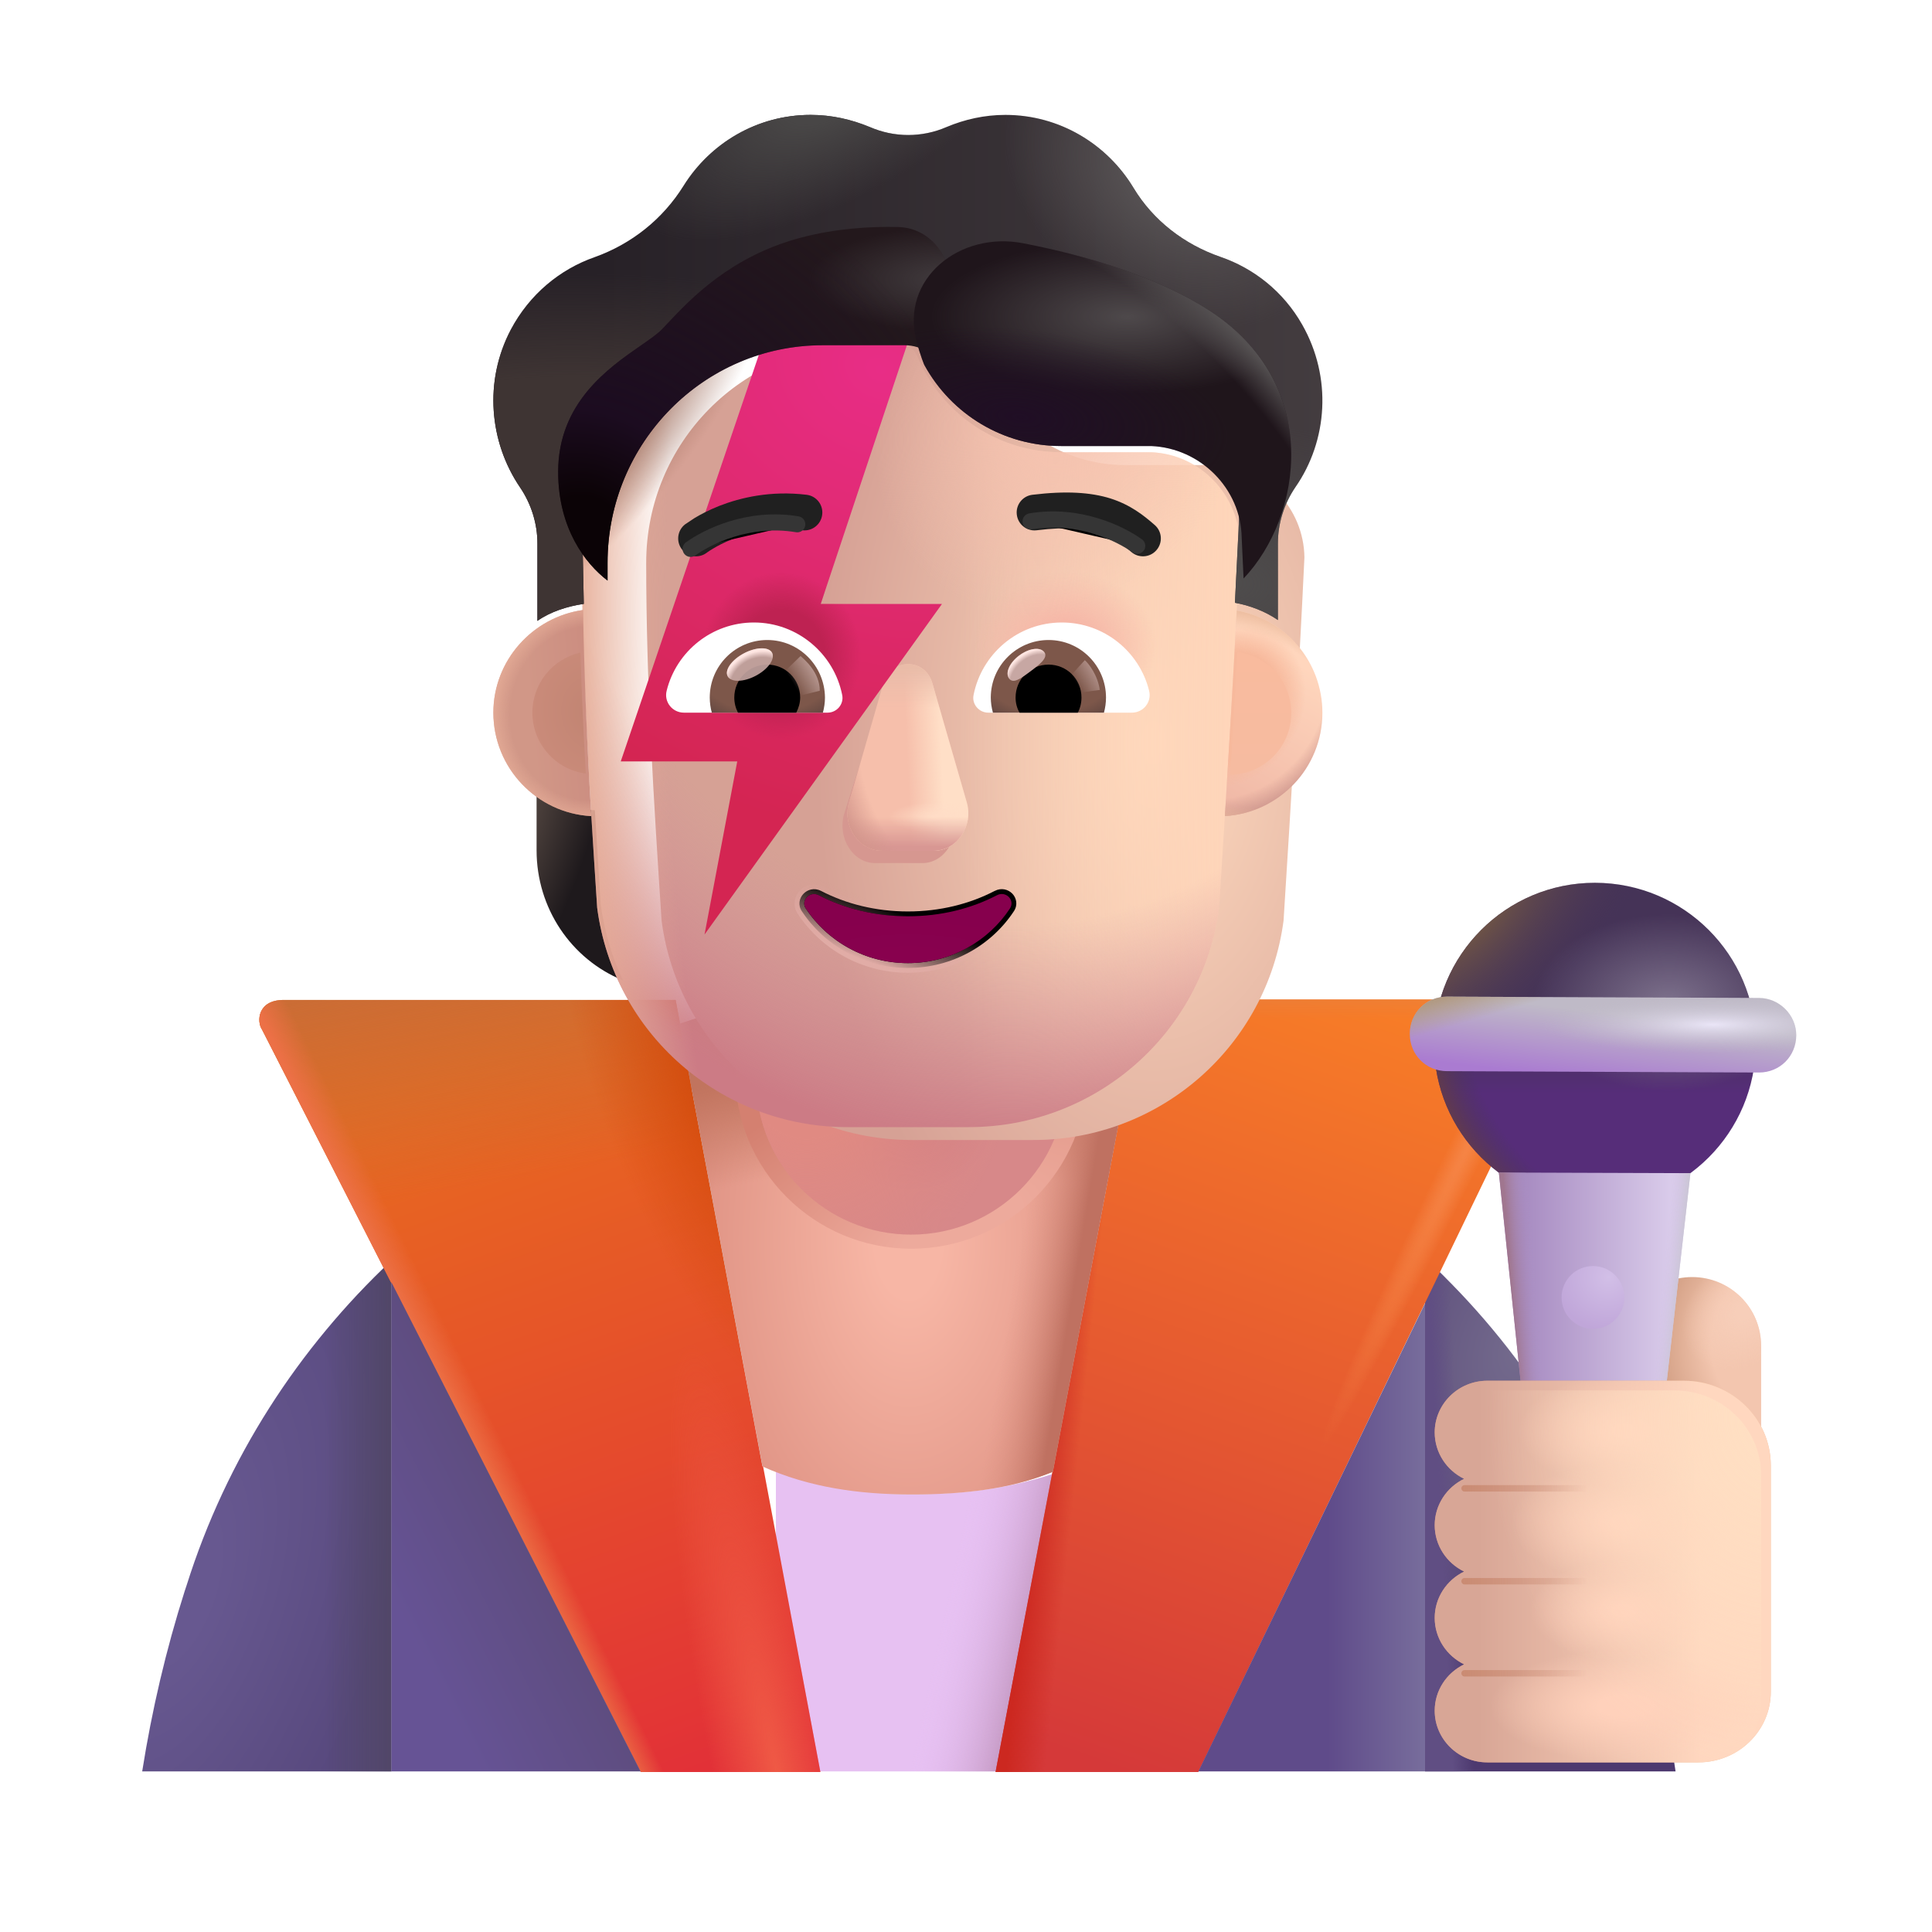 <svg viewBox="1 1 30 30" xmlns="http://www.w3.org/2000/svg">
<g filter="url(#filter0_i_4002_2324)">
<path d="M12.848 23.766V28.506H18.161L17.358 23.816C16.677 24.066 15.938 24.196 15.168 24.196C14.357 24.206 13.568 24.046 12.848 23.766Z" fill="#E7C1F2"/>
<path d="M12.848 23.766V28.506H18.161L17.358 23.816C16.677 24.066 15.938 24.196 15.168 24.196C14.357 24.206 13.568 24.046 12.848 23.766Z" fill="url(#paint0_linear_4002_2324)"/>
</g>
<path d="M7.078 28.506V20.576C5.638 21.926 4.518 23.646 3.898 25.616L3.868 25.706C3.578 26.616 3.358 27.556 3.208 28.506H7.078Z" fill="url(#paint1_radial_4002_2324)"/>
<path d="M7.078 28.506V20.576C5.638 21.926 4.518 23.646 3.898 25.616L3.868 25.706C3.578 26.616 3.358 27.556 3.208 28.506H7.078Z" fill="url(#paint2_linear_4002_2324)"/>
<path d="M27.018 28.506C26.878 27.546 26.658 26.596 26.368 25.666C25.738 23.656 24.608 21.906 23.128 20.536V28.506H27.018Z" fill="url(#paint3_radial_4002_2324)"/>
<path d="M27.018 28.506C26.878 27.546 26.658 26.596 26.368 25.666C25.738 23.656 24.608 21.906 23.128 20.536V28.506H27.018Z" fill="url(#paint4_linear_4002_2324)"/>
<path d="M24.313 16.519H18.733L16.459 28.516H19.608L24.933 17.499C25.153 17.039 24.813 16.519 24.313 16.519Z" fill="url(#paint5_linear_4002_2324)"/>
<path d="M24.313 16.519H18.733L16.459 28.516H19.608L24.933 17.499C25.153 17.039 24.813 16.519 24.313 16.519Z" fill="url(#paint6_linear_4002_2324)"/>
<path d="M24.313 16.519H18.733L16.459 28.516H19.608L24.933 17.499C25.153 17.039 24.813 16.519 24.313 16.519Z" fill="url(#paint7_radial_4002_2324)"/>
<path d="M24.313 16.519H18.733L16.459 28.516H19.608L24.933 17.499C25.153 17.039 24.813 16.519 24.313 16.519Z" fill="url(#paint8_linear_4002_2324)"/>
<path d="M5.405 16.527H11.491L13.739 28.516H10.949L5.069 16.987C4.983 16.862 4.999 16.527 5.405 16.527Z" fill="url(#paint9_linear_4002_2324)"/>
<path d="M5.405 16.527H11.491L13.739 28.516H10.949L5.069 16.987C4.983 16.862 4.999 16.527 5.405 16.527Z" fill="url(#paint10_radial_4002_2324)"/>
<path d="M5.405 16.527H11.491L13.739 28.516H10.949L5.069 16.987C4.983 16.862 4.999 16.527 5.405 16.527Z" fill="url(#paint11_linear_4002_2324)"/>
<path d="M5.405 16.527H11.491L13.739 28.516H10.949L5.069 16.987C4.983 16.862 4.999 16.527 5.405 16.527Z" fill="url(#paint12_radial_4002_2324)"/>
<path d="M5.405 16.527H11.491L13.739 28.516H10.949L5.069 16.987C4.983 16.862 4.999 16.527 5.405 16.527Z" fill="url(#paint13_linear_4002_2324)"/>
<path d="M23.128 28.506V21.238L19.608 28.506H23.128Z" fill="url(#paint14_linear_4002_2324)"/>
<path d="M7.078 28.506H10.947L7.078 20.91V28.506Z" fill="url(#paint15_linear_4002_2324)"/>
<path d="M15.117 17.406C13.957 17.406 12.818 17.576 11.738 17.896L12.838 23.766C13.557 24.046 14.338 24.206 15.158 24.206C15.928 24.206 16.668 24.066 17.348 23.826L18.457 17.906C17.407 17.576 16.277 17.406 15.117 17.406Z" fill="url(#paint16_linear_4002_2324)"/>
<path d="M15.117 16.319C13.957 16.319 12.631 16.527 11.551 16.898L12.841 23.772C13.562 24.096 14.338 24.206 15.158 24.206C15.928 24.206 16.669 24.132 17.349 23.854L18.661 16.898C17.611 16.516 16.277 16.319 15.117 16.319Z" fill="url(#paint17_radial_4002_2324)"/>
<path d="M15.117 16.319C13.957 16.319 12.631 16.527 11.551 16.898L12.841 23.772C13.562 24.096 14.338 24.206 15.158 24.206C15.928 24.206 16.669 24.132 17.349 23.854L18.661 16.898C17.611 16.516 16.277 16.319 15.117 16.319Z" fill="url(#paint18_radial_4002_2324)"/>
<path d="M15.117 16.319C13.957 16.319 12.631 16.527 11.551 16.898L12.841 23.772C13.562 24.096 14.338 24.206 15.158 24.206C15.928 24.206 16.669 24.132 17.349 23.854L18.661 16.898C17.611 16.516 16.277 16.319 15.117 16.319Z" fill="url(#paint19_linear_4002_2324)"/>
<path d="M27.277 20.83C27.867 20.83 28.347 21.31 28.347 21.9V24.35H26.207V21.9C26.207 21.31 26.687 20.83 27.277 20.83Z" fill="url(#paint20_radial_4002_2324)"/>
<path d="M27.277 20.83C27.867 20.83 28.347 21.31 28.347 21.9V24.35H26.207V21.9C26.207 21.31 26.687 20.83 27.277 20.83Z" fill="url(#paint21_radial_4002_2324)"/>
<path d="M25.766 19.704C27.146 19.704 28.264 18.586 28.264 17.206C28.264 15.827 27.146 14.708 25.766 14.708C24.387 14.708 23.268 15.827 23.268 17.206C23.268 18.586 24.387 19.704 25.766 19.704Z" fill="url(#paint22_linear_4002_2324)"/>
<path d="M25.766 19.704C27.146 19.704 28.264 18.586 28.264 17.206C28.264 15.827 27.146 14.708 25.766 14.708C24.387 14.708 23.268 15.827 23.268 17.206C23.268 18.586 24.387 19.704 25.766 19.704Z" fill="url(#paint23_radial_4002_2324)"/>
<path d="M25.766 19.704C27.146 19.704 28.264 18.586 28.264 17.206C28.264 15.827 27.146 14.708 25.766 14.708C24.387 14.708 23.268 15.827 23.268 17.206C23.268 18.586 24.387 19.704 25.766 19.704Z" fill="url(#paint24_radial_4002_2324)"/>
<path d="M25.766 19.704C27.146 19.704 28.264 18.586 28.264 17.206C28.264 15.827 27.146 14.708 25.766 14.708C24.387 14.708 23.268 15.827 23.268 17.206C23.268 18.586 24.387 19.704 25.766 19.704Z" fill="url(#paint25_radial_4002_2324)"/>
<g filter="url(#filter1_i_4002_2324)">
<path d="M28.214 16.546L23.37 16.526C23.045 16.526 22.791 16.78 22.791 17.105C22.791 17.43 23.045 17.683 23.37 17.683L28.214 17.704C28.539 17.704 28.792 17.45 28.792 17.125C28.792 16.81 28.528 16.546 28.214 16.546Z" fill="url(#paint26_linear_4002_2324)"/>
<path d="M28.214 16.546L23.37 16.526C23.045 16.526 22.791 16.78 22.791 17.105C22.791 17.43 23.045 17.683 23.37 17.683L28.214 17.704C28.539 17.704 28.792 17.45 28.792 17.125C28.792 16.81 28.528 16.546 28.214 16.546Z" fill="url(#paint27_radial_4002_2324)"/>
<path d="M28.214 16.546L23.37 16.526C23.045 16.526 22.791 16.78 22.791 17.105C22.791 17.43 23.045 17.683 23.37 17.683L28.214 17.704C28.539 17.704 28.792 17.45 28.792 17.125C28.792 16.81 28.528 16.546 28.214 16.546Z" fill="url(#paint28_linear_4002_2324)"/>
</g>
<path d="M25.726 26.346C25.32 26.346 24.984 26.041 24.944 25.635L24.274 19.207L27.249 19.217L26.518 25.645C26.467 26.051 26.122 26.346 25.726 26.346Z" fill="url(#paint29_linear_4002_2324)"/>
<path d="M25.726 26.346C25.32 26.346 24.984 26.041 24.944 25.635L24.274 19.207L27.249 19.217L26.518 25.645C26.467 26.051 26.122 26.346 25.726 26.346Z" fill="url(#paint30_linear_4002_2324)"/>
<path d="M25.726 26.346C25.32 26.346 24.984 26.041 24.944 25.635L24.274 19.207L27.249 19.217L26.518 25.645C26.467 26.051 26.122 26.346 25.726 26.346Z" fill="url(#paint31_linear_4002_2324)"/>
<g filter="url(#filter2_ii_4002_2324)">
<path d="M25.736 21.634C26.005 21.634 26.223 21.416 26.223 21.146C26.223 20.877 26.005 20.659 25.736 20.659C25.467 20.659 25.248 20.877 25.248 21.146C25.248 21.416 25.467 21.634 25.736 21.634Z" fill="url(#paint32_radial_4002_2324)"/>
</g>
<g filter="url(#filter3_f_4002_2324)">
<circle cx="15.149" cy="17.656" r="2.734" fill="url(#paint33_radial_4002_2324)"/>
</g>
<g filter="url(#filter4_f_4002_2324)">
<circle cx="15.149" cy="17.765" r="2.406" fill="url(#paint34_radial_4002_2324)"/>
<circle cx="15.149" cy="17.765" r="2.406" fill="url(#paint35_radial_4002_2324)"/>
</g>
<g filter="url(#filter5_i_4002_2324)">
<path d="M23.128 23.392C23.128 22.953 23.493 22.59 23.944 22.59H26.998C27.743 22.59 28.347 23.179 28.347 23.906V27.42C28.347 28.025 27.844 28.516 27.223 28.516H23.944C23.493 28.516 23.128 28.154 23.128 27.714C23.128 27.399 23.314 27.125 23.585 26.994C23.314 26.862 23.128 26.588 23.128 26.273C23.128 25.959 23.314 25.684 23.585 25.553C23.314 25.422 23.128 25.147 23.128 24.833C23.128 24.519 23.314 24.244 23.585 24.113C23.314 23.982 23.128 23.707 23.128 23.392Z" fill="url(#paint36_linear_4002_2324)"/>
<path d="M23.128 23.392C23.128 22.953 23.493 22.59 23.944 22.59H26.998C27.743 22.59 28.347 23.179 28.347 23.906V27.42C28.347 28.025 27.844 28.516 27.223 28.516H23.944C23.493 28.516 23.128 28.154 23.128 27.714C23.128 27.399 23.314 27.125 23.585 26.994C23.314 26.862 23.128 26.588 23.128 26.273C23.128 25.959 23.314 25.684 23.585 25.553C23.314 25.422 23.128 25.147 23.128 24.833C23.128 24.519 23.314 24.244 23.585 24.113C23.314 23.982 23.128 23.707 23.128 23.392Z" fill="url(#paint37_radial_4002_2324)"/>
<path d="M23.128 23.392C23.128 22.953 23.493 22.59 23.944 22.59H26.998C27.743 22.59 28.347 23.179 28.347 23.906V27.42C28.347 28.025 27.844 28.516 27.223 28.516H23.944C23.493 28.516 23.128 28.154 23.128 27.714C23.128 27.399 23.314 27.125 23.585 26.994C23.314 26.862 23.128 26.588 23.128 26.273C23.128 25.959 23.314 25.684 23.585 25.553C23.314 25.422 23.128 25.147 23.128 24.833C23.128 24.519 23.314 24.244 23.585 24.113C23.314 23.982 23.128 23.707 23.128 23.392Z" fill="url(#paint38_radial_4002_2324)"/>
<path d="M23.128 23.392C23.128 22.953 23.493 22.59 23.944 22.59H26.998C27.743 22.59 28.347 23.179 28.347 23.906V27.42C28.347 28.025 27.844 28.516 27.223 28.516H23.944C23.493 28.516 23.128 28.154 23.128 27.714C23.128 27.399 23.314 27.125 23.585 26.994C23.314 26.862 23.128 26.588 23.128 26.273C23.128 25.959 23.314 25.684 23.585 25.553C23.314 25.422 23.128 25.147 23.128 24.833C23.128 24.519 23.314 24.244 23.585 24.113C23.314 23.982 23.128 23.707 23.128 23.392Z" fill="url(#paint39_radial_4002_2324)"/>
<path d="M23.128 23.392C23.128 22.953 23.493 22.59 23.944 22.59H26.998C27.743 22.59 28.347 23.179 28.347 23.906V27.42C28.347 28.025 27.844 28.516 27.223 28.516H23.944C23.493 28.516 23.128 28.154 23.128 27.714C23.128 27.399 23.314 27.125 23.585 26.994C23.314 26.862 23.128 26.588 23.128 26.273C23.128 25.959 23.314 25.684 23.585 25.553C23.314 25.422 23.128 25.147 23.128 24.833C23.128 24.519 23.314 24.244 23.585 24.113C23.314 23.982 23.128 23.707 23.128 23.392Z" fill="url(#paint40_radial_4002_2324)"/>
</g>
<g filter="url(#filter6_i_4002_2324)">
<path d="M23.128 23.392C23.128 22.953 23.493 22.59 23.944 22.59H26.998C27.743 22.59 28.347 23.179 28.347 23.906V27.42C28.347 28.025 27.844 28.516 27.223 28.516H23.944C23.493 28.516 23.128 28.154 23.128 27.714C23.128 27.399 23.314 27.125 23.585 26.994C23.314 26.862 23.128 26.588 23.128 26.273C23.128 25.959 23.314 25.684 23.585 25.553C23.314 25.422 23.128 25.147 23.128 24.833C23.128 24.519 23.314 24.244 23.585 24.113C23.314 23.982 23.128 23.707 23.128 23.392Z" fill="url(#paint41_linear_4002_2324)"/>
<path d="M23.128 23.392C23.128 22.953 23.493 22.59 23.944 22.59H26.998C27.743 22.59 28.347 23.179 28.347 23.906V27.42C28.347 28.025 27.844 28.516 27.223 28.516H23.944C23.493 28.516 23.128 28.154 23.128 27.714C23.128 27.399 23.314 27.125 23.585 26.994C23.314 26.862 23.128 26.588 23.128 26.273C23.128 25.959 23.314 25.684 23.585 25.553C23.314 25.422 23.128 25.147 23.128 24.833C23.128 24.519 23.314 24.244 23.585 24.113C23.314 23.982 23.128 23.707 23.128 23.392Z" fill="url(#paint42_radial_4002_2324)"/>
<path d="M23.128 23.392C23.128 22.953 23.493 22.59 23.944 22.59H26.998C27.743 22.59 28.347 23.179 28.347 23.906V27.42C28.347 28.025 27.844 28.516 27.223 28.516H23.944C23.493 28.516 23.128 28.154 23.128 27.714C23.128 27.399 23.314 27.125 23.585 26.994C23.314 26.862 23.128 26.588 23.128 26.273C23.128 25.959 23.314 25.684 23.585 25.553C23.314 25.422 23.128 25.147 23.128 24.833C23.128 24.519 23.314 24.244 23.585 24.113C23.314 23.982 23.128 23.707 23.128 23.392Z" fill="url(#paint43_radial_4002_2324)"/>
<path d="M23.128 23.392C23.128 22.953 23.493 22.59 23.944 22.59H26.998C27.743 22.59 28.347 23.179 28.347 23.906V27.42C28.347 28.025 27.844 28.516 27.223 28.516H23.944C23.493 28.516 23.128 28.154 23.128 27.714C23.128 27.399 23.314 27.125 23.585 26.994C23.314 26.862 23.128 26.588 23.128 26.273C23.128 25.959 23.314 25.684 23.585 25.553C23.314 25.422 23.128 25.147 23.128 24.833C23.128 24.519 23.314 24.244 23.585 24.113C23.314 23.982 23.128 23.707 23.128 23.392Z" fill="url(#paint44_radial_4002_2324)"/>
<path d="M23.128 23.392C23.128 22.953 23.493 22.59 23.944 22.59H26.998C27.743 22.59 28.347 23.179 28.347 23.906V27.42C28.347 28.025 27.844 28.516 27.223 28.516H23.944C23.493 28.516 23.128 28.154 23.128 27.714C23.128 27.399 23.314 27.125 23.585 26.994C23.314 26.862 23.128 26.588 23.128 26.273C23.128 25.959 23.314 25.684 23.585 25.553C23.314 25.422 23.128 25.147 23.128 24.833C23.128 24.519 23.314 24.244 23.585 24.113C23.314 23.982 23.128 23.707 23.128 23.392Z" fill="url(#paint45_radial_4002_2324)"/>
</g>
<path d="M23.128 23.392C23.128 22.953 23.493 22.59 23.944 22.59H26.998C27.743 22.59 28.347 23.179 28.347 23.906V27.42C28.347 28.025 27.844 28.516 27.223 28.516H23.944C23.493 28.516 23.128 28.154 23.128 27.714C23.128 27.399 23.314 27.125 23.585 26.994C23.314 26.862 23.128 26.588 23.128 26.273C23.128 25.959 23.314 25.684 23.585 25.553C23.314 25.422 23.128 25.147 23.128 24.833C23.128 24.519 23.314 24.244 23.585 24.113C23.314 23.982 23.128 23.707 23.128 23.392Z" fill="url(#paint46_radial_4002_2324)"/>
<g filter="url(#filter7_f_4002_2324)">
<path d="M23.742 24.111H25.761" stroke="url(#paint47_linear_4002_2324)" stroke-width="0.1" stroke-linecap="round"/>
</g>
<g filter="url(#filter8_f_4002_2324)">
<path d="M23.742 25.553H25.761" stroke="url(#paint48_linear_4002_2324)" stroke-width="0.1" stroke-linecap="round"/>
</g>
<g filter="url(#filter9_f_4002_2324)">
<path d="M23.742 26.983H25.761" stroke="url(#paint49_linear_4002_2324)" stroke-width="0.1" stroke-linecap="round"/>
</g>
<path d="M19.959 13.581C20.294 13.57 20.608 13.457 20.863 13.273V14.204C20.863 15.097 20.331 15.893 19.523 16.223C19.693 15.86 19.81 15.465 19.868 15.043L19.959 13.581Z" fill="url(#paint50_radial_4002_2324)"/>
<path d="M10.236 13.581C9.901 13.57 9.587 13.457 9.332 13.273V14.204C9.332 15.097 9.864 15.893 10.673 16.223C10.502 15.86 10.385 15.465 10.327 15.043L10.236 13.581Z" fill="url(#paint51_radial_4002_2324)"/>
<g filter="url(#filter10_ii_4002_2324)">
<path d="M10.273 15.096C10.53 17.049 12.191 18.502 14.158 18.502H16.045C18.012 18.502 19.673 17.049 19.931 15.096C20.049 13.213 20.167 11.337 20.255 9.454C20.244 8.687 19.64 8.054 18.876 8.022H17.476C16.521 8.022 15.656 7.459 15.264 6.579C15.163 6.327 14.919 6.161 14.649 6.161H13.376C11.53 6.161 10.034 7.673 10.034 9.54C10.034 11.4 10.151 13.231 10.273 15.096Z" fill="url(#paint52_radial_4002_2324)"/>
</g>
<path d="M10.273 15.096C10.53 17.049 12.191 18.502 14.158 18.502H16.045C18.012 18.502 19.673 17.049 19.931 15.096C20.049 13.213 20.167 11.337 20.255 9.454C20.244 8.687 19.64 8.054 18.876 8.022H17.476C16.521 8.022 15.656 7.459 15.264 6.579C15.163 6.327 14.919 6.161 14.649 6.161H13.376C11.53 6.161 10.034 7.673 10.034 9.54C10.034 11.4 10.151 13.231 10.273 15.096Z" fill="url(#paint53_linear_4002_2324)"/>
<path d="M10.273 15.096C10.53 17.049 12.191 18.502 14.158 18.502H16.045C18.012 18.502 19.673 17.049 19.931 15.096C20.049 13.213 20.167 11.337 20.255 9.454C20.244 8.687 19.64 8.054 18.876 8.022H17.476C16.521 8.022 15.656 7.459 15.264 6.579C15.163 6.327 14.919 6.161 14.649 6.161H13.376C11.53 6.161 10.034 7.673 10.034 9.54C10.034 11.4 10.151 13.231 10.273 15.096Z" fill="url(#paint54_radial_4002_2324)"/>
<path d="M10.273 15.096C10.53 17.049 12.191 18.502 14.158 18.502H16.045C18.012 18.502 19.673 17.049 19.931 15.096C20.049 13.213 20.167 11.337 20.255 9.454C20.244 8.687 19.64 8.054 18.876 8.022H17.476C16.521 8.022 15.656 7.459 15.264 6.579C15.163 6.327 14.919 6.161 14.649 6.161H13.376C11.53 6.161 10.034 7.673 10.034 9.54C10.034 11.4 10.151 13.231 10.273 15.096Z" fill="url(#paint55_radial_4002_2324)"/>
<path d="M10.273 15.096C10.53 17.049 12.191 18.502 14.158 18.502H16.045C18.012 18.502 19.673 17.049 19.931 15.096C20.049 13.213 20.167 11.337 20.255 9.454C20.244 8.687 19.64 8.054 18.876 8.022H17.476C16.521 8.022 15.656 7.459 15.264 6.579C15.163 6.327 14.919 6.161 14.649 6.161H13.376C11.53 6.161 10.034 7.673 10.034 9.54C10.034 11.4 10.151 13.231 10.273 15.096Z" fill="url(#paint56_radial_4002_2324)"/>
<path d="M10.273 15.096C10.53 17.049 12.191 18.502 14.158 18.502H16.045C18.012 18.502 19.673 17.049 19.931 15.096C20.049 13.213 20.167 11.337 20.255 9.454C20.244 8.687 19.64 8.054 18.876 8.022H17.476C16.521 8.022 15.656 7.459 15.264 6.579C15.163 6.327 14.919 6.161 14.649 6.161H13.376C11.53 6.161 10.034 7.673 10.034 9.54C10.034 11.4 10.151 13.231 10.273 15.096Z" fill="url(#paint57_radial_4002_2324)"/>
<path d="M10.273 15.096C10.53 17.049 12.191 18.502 14.158 18.502H16.045C18.012 18.502 19.673 17.049 19.931 15.096C20.049 13.213 20.167 11.337 20.255 9.454C20.244 8.687 19.64 8.054 18.876 8.022H17.476C16.521 8.022 15.656 7.459 15.264 6.579C15.163 6.327 14.919 6.161 14.649 6.161H13.376C11.53 6.161 10.034 7.673 10.034 9.54C10.034 11.4 10.151 13.231 10.273 15.096Z" fill="url(#paint58_radial_4002_2324)"/>
<path d="M10.273 15.096C10.53 17.049 12.191 18.502 14.158 18.502H16.045C18.012 18.502 19.673 17.049 19.931 15.096C20.049 13.213 20.167 11.337 20.255 9.454C20.244 8.687 19.64 8.054 18.876 8.022H17.476C16.521 8.022 15.656 7.459 15.264 6.579C15.163 6.327 14.919 6.161 14.649 6.161H13.376C11.53 6.161 10.034 7.673 10.034 9.54C10.034 11.4 10.151 13.231 10.273 15.096Z" fill="url(#paint59_radial_4002_2324)"/>
<g filter="url(#filter11_f_4002_2324)">
<path d="M14.696 11.808L14.105 13.646C14.005 14.024 14.247 14.402 14.59 14.402H15.322C15.665 14.402 15.907 14.018 15.806 13.646L15.311 11.808C15.205 11.4 14.807 11.4 14.696 11.808Z" fill="#D69790"/>
</g>
<g filter="url(#filter12_f_4002_2324)">
<path d="M14.715 11.617L14.184 13.455C14.075 13.833 14.336 14.212 14.704 14.212H15.491C15.86 14.212 16.12 13.828 16.011 13.455L15.48 11.617C15.366 11.21 14.835 11.21 14.715 11.617Z" fill="#F6BFAB"/>
<path d="M14.715 11.617L14.184 13.455C14.075 13.833 14.336 14.212 14.704 14.212H15.491C15.86 14.212 16.12 13.828 16.011 13.455L15.48 11.617C15.366 11.21 14.835 11.21 14.715 11.617Z" fill="url(#paint60_linear_4002_2324)"/>
<path d="M14.715 11.617L14.184 13.455C14.075 13.833 14.336 14.212 14.704 14.212H15.491C15.86 14.212 16.12 13.828 16.011 13.455L15.48 11.617C15.366 11.21 14.835 11.21 14.715 11.617Z" fill="url(#paint61_radial_4002_2324)"/>
<path d="M14.715 11.617L14.184 13.455C14.075 13.833 14.336 14.212 14.704 14.212H15.491C15.86 14.212 16.12 13.828 16.011 13.455L15.48 11.617C15.366 11.21 14.835 11.21 14.715 11.617Z" fill="url(#paint62_linear_4002_2324)"/>
<path d="M14.715 11.617L14.184 13.455C14.075 13.833 14.336 14.212 14.704 14.212H15.491C15.86 14.212 16.12 13.828 16.011 13.455L15.48 11.617C15.366 11.21 14.835 11.21 14.715 11.617Z" fill="url(#paint63_radial_4002_2324)"/>
<path d="M14.715 11.617L14.184 13.455C14.075 13.833 14.336 14.212 14.704 14.212H15.491C15.86 14.212 16.12 13.828 16.011 13.455L15.48 11.617C15.366 11.21 14.835 11.21 14.715 11.617Z" fill="url(#paint64_linear_4002_2324)"/>
</g>
<path d="M15.103 6.298C14.99 6.211 14.849 6.161 14.701 6.161H13.428C13.244 6.161 13.063 6.176 12.887 6.205L10.639 12.823H12.448L11.94 15.511L15.627 10.378H13.744L15.103 6.298Z" fill="url(#paint65_radial_4002_2324)"/>
<path d="M15.103 6.298C14.99 6.211 14.849 6.161 14.701 6.161H13.428C13.244 6.161 13.063 6.176 12.887 6.205L10.639 12.823H12.448L11.94 15.511L15.627 10.378H13.744L15.103 6.298Z" fill="url(#paint66_radial_4002_2324)"/>
<g filter="url(#filter13_f_4002_2324)">
<path d="M13.747 14.833L13.747 14.833L13.746 14.833C13.644 14.781 13.538 14.813 13.475 14.88C13.412 14.946 13.386 15.055 13.452 15.151C13.8 15.678 14.407 16.03 15.098 16.03C15.788 16.03 16.395 15.678 16.743 15.15C16.808 15.053 16.784 14.944 16.72 14.877C16.656 14.811 16.55 14.781 16.449 14.833L16.449 14.833L16.448 14.833C16.058 15.036 15.598 15.153 15.098 15.153C14.602 15.153 14.136 15.036 13.747 14.833Z" stroke="url(#paint67_linear_4002_2324)" stroke-width="0.15"/>
</g>
<path d="M15.098 15.228C14.59 15.228 14.113 15.109 13.712 14.9C13.575 14.83 13.428 14.984 13.514 15.109C13.849 15.616 14.433 15.955 15.098 15.955C15.762 15.955 16.346 15.616 16.681 15.109C16.767 14.979 16.62 14.83 16.483 14.9C16.082 15.109 15.61 15.228 15.098 15.228Z" fill="url(#paint68_radial_4002_2324)"/>
<g filter="url(#filter14_ii_4002_2324)">
<path d="M19.952 5.689C20.467 5.866 20.928 6.225 21.22 6.74C21.687 7.56 21.618 8.542 21.114 9.266C20.939 9.524 20.843 9.829 20.843 10.14V11.328C20.656 11.198 20.41 11.101 20.176 11.06L20.255 9.454C20.244 8.687 19.639 8.054 18.876 8.022H17.476C16.521 8.022 15.656 7.459 15.264 6.579C15.163 6.327 14.919 6.161 14.649 6.161H13.376C11.53 6.161 10.034 7.673 10.034 9.54L10.065 11.077C9.811 11.114 9.546 11.199 9.345 11.341V10.14C9.345 9.829 9.249 9.524 9.074 9.266C8.597 8.563 8.512 7.619 8.931 6.82C9.223 6.268 9.695 5.882 10.23 5.694C10.803 5.49 11.291 5.104 11.615 4.584C12.028 3.924 12.755 3.484 13.588 3.484C13.911 3.484 14.219 3.554 14.505 3.672C14.887 3.838 15.317 3.838 15.699 3.672C15.98 3.554 16.287 3.484 16.611 3.484C17.454 3.484 18.192 3.94 18.6 4.616C18.907 5.125 19.39 5.495 19.952 5.689Z" fill="url(#paint69_linear_4002_2324)"/>
<path d="M19.952 5.689C20.467 5.866 20.928 6.225 21.22 6.74C21.687 7.56 21.618 8.542 21.114 9.266C20.939 9.524 20.843 9.829 20.843 10.14V11.328C20.656 11.198 20.41 11.101 20.176 11.06L20.255 9.454C20.244 8.687 19.639 8.054 18.876 8.022H17.476C16.521 8.022 15.656 7.459 15.264 6.579C15.163 6.327 14.919 6.161 14.649 6.161H13.376C11.53 6.161 10.034 7.673 10.034 9.54L10.065 11.077C9.811 11.114 9.546 11.199 9.345 11.341V10.14C9.345 9.829 9.249 9.524 9.074 9.266C8.597 8.563 8.512 7.619 8.931 6.82C9.223 6.268 9.695 5.882 10.23 5.694C10.803 5.49 11.291 5.104 11.615 4.584C12.028 3.924 12.755 3.484 13.588 3.484C13.911 3.484 14.219 3.554 14.505 3.672C14.887 3.838 15.317 3.838 15.699 3.672C15.98 3.554 16.287 3.484 16.611 3.484C17.454 3.484 18.192 3.94 18.6 4.616C18.907 5.125 19.39 5.495 19.952 5.689Z" fill="url(#paint70_radial_4002_2324)"/>
<path d="M19.952 5.689C20.467 5.866 20.928 6.225 21.22 6.74C21.687 7.56 21.618 8.542 21.114 9.266C20.939 9.524 20.843 9.829 20.843 10.14V11.328C20.656 11.198 20.41 11.101 20.176 11.06L20.255 9.454C20.244 8.687 19.639 8.054 18.876 8.022H17.476C16.521 8.022 15.656 7.459 15.264 6.579C15.163 6.327 14.919 6.161 14.649 6.161H13.376C11.53 6.161 10.034 7.673 10.034 9.54L10.065 11.077C9.811 11.114 9.546 11.199 9.345 11.341V10.14C9.345 9.829 9.249 9.524 9.074 9.266C8.597 8.563 8.512 7.619 8.931 6.82C9.223 6.268 9.695 5.882 10.23 5.694C10.803 5.49 11.291 5.104 11.615 4.584C12.028 3.924 12.755 3.484 13.588 3.484C13.911 3.484 14.219 3.554 14.505 3.672C14.887 3.838 15.317 3.838 15.699 3.672C15.98 3.554 16.287 3.484 16.611 3.484C17.454 3.484 18.192 3.94 18.6 4.616C18.907 5.125 19.39 5.495 19.952 5.689Z" fill="url(#paint71_radial_4002_2324)"/>
<path d="M19.952 5.689C20.467 5.866 20.928 6.225 21.22 6.74C21.687 7.56 21.618 8.542 21.114 9.266C20.939 9.524 20.843 9.829 20.843 10.14V11.328C20.656 11.198 20.41 11.101 20.176 11.06L20.255 9.454C20.244 8.687 19.639 8.054 18.876 8.022H17.476C16.521 8.022 15.656 7.459 15.264 6.579C15.163 6.327 14.919 6.161 14.649 6.161H13.376C11.53 6.161 10.034 7.673 10.034 9.54L10.065 11.077C9.811 11.114 9.546 11.199 9.345 11.341V10.14C9.345 9.829 9.249 9.524 9.074 9.266C8.597 8.563 8.512 7.619 8.931 6.82C9.223 6.268 9.695 5.882 10.23 5.694C10.803 5.49 11.291 5.104 11.615 4.584C12.028 3.924 12.755 3.484 13.588 3.484C13.911 3.484 14.219 3.554 14.505 3.672C14.887 3.838 15.317 3.838 15.699 3.672C15.98 3.554 16.287 3.484 16.611 3.484C17.454 3.484 18.192 3.94 18.6 4.616C18.907 5.125 19.39 5.495 19.952 5.689Z" fill="url(#paint72_radial_4002_2324)"/>
<path d="M19.952 5.689C20.467 5.866 20.928 6.225 21.22 6.74C21.687 7.56 21.618 8.542 21.114 9.266C20.939 9.524 20.843 9.829 20.843 10.14V11.328C20.656 11.198 20.41 11.101 20.176 11.06L20.255 9.454C20.244 8.687 19.639 8.054 18.876 8.022H17.476C16.521 8.022 15.656 7.459 15.264 6.579C15.163 6.327 14.919 6.161 14.649 6.161H13.376C11.53 6.161 10.034 7.673 10.034 9.54L10.065 11.077C9.811 11.114 9.546 11.199 9.345 11.341V10.14C9.345 9.829 9.249 9.524 9.074 9.266C8.597 8.563 8.512 7.619 8.931 6.82C9.223 6.268 9.695 5.882 10.23 5.694C10.803 5.49 11.291 5.104 11.615 4.584C12.028 3.924 12.755 3.484 13.588 3.484C13.911 3.484 14.219 3.554 14.505 3.672C14.887 3.838 15.317 3.838 15.699 3.672C15.98 3.554 16.287 3.484 16.611 3.484C17.454 3.484 18.192 3.94 18.6 4.616C18.907 5.125 19.39 5.495 19.952 5.689Z" fill="url(#paint73_radial_4002_2324)"/>
</g>
<g filter="url(#filter15_i_4002_2324)">
<path d="M18.83 9.352C18.655 9.199 18.451 9.038 18.143 8.94C17.839 8.845 17.457 8.819 16.93 8.883C16.778 8.902 16.67 9.04 16.689 9.192C16.707 9.344 16.846 9.453 16.998 9.434C17.479 9.375 17.774 9.406 17.976 9.47C18.174 9.532 18.309 9.633 18.466 9.77C18.581 9.871 18.757 9.859 18.857 9.743C18.958 9.628 18.946 9.452 18.83 9.352Z" fill="#202020"/>
</g>
<g filter="url(#filter16_i_4002_2324)">
<path d="M11.687 9.243C11.777 9.189 11.907 9.12 12.07 9.055C12.398 8.927 12.866 8.815 13.426 8.883C13.578 8.902 13.686 9.04 13.667 9.192C13.649 9.344 13.51 9.453 13.358 9.434C12.91 9.379 12.536 9.468 12.273 9.572C12.142 9.623 12.04 9.678 11.972 9.719C11.938 9.739 11.912 9.756 11.897 9.767C11.889 9.772 11.883 9.776 11.88 9.778L11.877 9.781C11.756 9.874 11.583 9.852 11.489 9.731C11.395 9.61 11.417 9.436 11.538 9.342L11.687 9.243Z" fill="#202020"/>
</g>
<g filter="url(#filter17_if_4002_2324)">
<path d="M15.33 6.716C15.307 6.671 15.285 6.625 15.264 6.579C15.163 6.327 14.919 6.161 14.649 6.161H13.376C11.53 6.161 10.034 7.673 10.034 9.54V9.815C9.694 9.556 9.267 9.01 9.267 8.127C9.267 7.055 10.049 6.513 10.547 6.168C10.688 6.07 10.806 5.988 10.878 5.915C10.908 5.883 10.941 5.848 10.977 5.81C11.327 5.439 11.95 4.778 13.037 4.49C13.569 4.349 14.107 4.314 14.545 4.325C15.018 4.336 15.351 4.744 15.351 5.217V6.702L15.33 6.716Z" fill="#23181C"/>
<path d="M15.33 6.716C15.307 6.671 15.285 6.625 15.264 6.579C15.163 6.327 14.919 6.161 14.649 6.161H13.376C11.53 6.161 10.034 7.673 10.034 9.54V9.815C9.694 9.556 9.267 9.01 9.267 8.127C9.267 7.055 10.049 6.513 10.547 6.168C10.688 6.07 10.806 5.988 10.878 5.915C10.908 5.883 10.941 5.848 10.977 5.81C11.327 5.439 11.95 4.778 13.037 4.49C13.569 4.349 14.107 4.314 14.545 4.325C15.018 4.336 15.351 4.744 15.351 5.217V6.702L15.33 6.716Z" fill="url(#paint74_radial_4002_2324)"/>
<path d="M15.33 6.716C15.307 6.671 15.285 6.625 15.264 6.579C15.163 6.327 14.919 6.161 14.649 6.161H13.376C11.53 6.161 10.034 7.673 10.034 9.54V9.815C9.694 9.556 9.267 9.01 9.267 8.127C9.267 7.055 10.049 6.513 10.547 6.168C10.688 6.07 10.806 5.988 10.878 5.915C10.908 5.883 10.941 5.848 10.977 5.81C11.327 5.439 11.95 4.778 13.037 4.49C13.569 4.349 14.107 4.314 14.545 4.325C15.018 4.336 15.351 4.744 15.351 5.217V6.702L15.33 6.716Z" fill="url(#paint75_radial_4002_2324)"/>
</g>
<g filter="url(#filter18_f_4002_2324)">
<path d="M20.31 9.983L20.281 9.351C20.27 8.588 19.64 7.958 18.876 7.926H17.476C16.587 7.926 15.776 7.44 15.352 6.666C15.352 6.666 15.293 6.531 15.232 6.298C14.976 5.328 15.903 4.586 16.887 4.777C17.861 4.966 18.97 5.294 19.79 5.829C21.534 6.966 21.229 9.017 20.31 9.983Z" fill="#1F151B"/>
<path d="M20.31 9.983L20.281 9.351C20.27 8.588 19.64 7.958 18.876 7.926H17.476C16.587 7.926 15.776 7.44 15.352 6.666C15.352 6.666 15.293 6.531 15.232 6.298C14.976 5.328 15.903 4.586 16.887 4.777C17.861 4.966 18.97 5.294 19.79 5.829C21.534 6.966 21.229 9.017 20.31 9.983Z" fill="url(#paint76_radial_4002_2324)"/>
<path d="M20.31 9.983L20.281 9.351C20.27 8.588 19.64 7.958 18.876 7.926H17.476C16.587 7.926 15.776 7.44 15.352 6.666C15.352 6.666 15.293 6.531 15.232 6.298C14.976 5.328 15.903 4.586 16.887 4.777C17.861 4.966 18.97 5.294 19.79 5.829C21.534 6.966 21.229 9.017 20.31 9.983Z" fill="url(#paint77_radial_4002_2324)"/>
<path d="M20.31 9.983L20.281 9.351C20.27 8.588 19.64 7.958 18.876 7.926H17.476C16.587 7.926 15.776 7.44 15.352 6.666C15.352 6.666 15.293 6.531 15.232 6.298C14.976 5.328 15.903 4.586 16.887 4.777C17.861 4.966 18.97 5.294 19.79 5.829C21.534 6.966 21.229 9.017 20.31 9.983Z" fill="url(#paint78_radial_4002_2324)"/>
</g>
<path d="M17.488 10.666C18.142 10.666 18.693 11.117 18.843 11.725C18.888 11.9 18.754 12.066 18.576 12.066H16.345C16.203 12.066 16.089 11.936 16.117 11.794C16.243 11.153 16.807 10.666 17.488 10.666Z" fill="white"/>
<path d="M17.282 10.938C17.776 10.938 18.174 11.34 18.174 11.831C18.174 11.912 18.162 11.993 18.142 12.066H16.418C16.397 11.989 16.385 11.912 16.385 11.831C16.385 11.34 16.787 10.938 17.282 10.938Z" fill="url(#paint79_radial_4002_2324)"/>
<path d="M16.77 11.831C16.77 11.547 16.998 11.32 17.282 11.32C17.566 11.32 17.793 11.547 17.793 11.831C17.793 11.916 17.773 11.997 17.736 12.066H16.831C16.791 11.997 16.77 11.916 16.77 11.831Z" fill="black"/>
<g filter="url(#filter19_f_4002_2324)">
<path d="M17.216 11.127C17.279 11.212 17.147 11.316 16.995 11.429C16.844 11.542 16.732 11.621 16.669 11.536C16.605 11.451 16.676 11.29 16.827 11.178C16.978 11.065 17.152 11.042 17.216 11.127Z" fill="#C7A7A3"/>
<path d="M17.216 11.127C17.279 11.212 17.147 11.316 16.995 11.429C16.844 11.542 16.732 11.621 16.669 11.536C16.605 11.451 16.676 11.29 16.827 11.178C16.978 11.065 17.152 11.042 17.216 11.127Z" fill="url(#paint80_radial_4002_2324)"/>
</g>
<g filter="url(#filter20_f_4002_2324)">
<path d="M18.077 11.713C18.044 11.482 17.909 11.309 17.845 11.251L17.585 11.536L17.703 11.764L18.077 11.713Z" fill="url(#paint81_linear_4002_2324)"/>
</g>
<path d="M12.707 10.666C12.053 10.666 11.502 11.117 11.352 11.725C11.307 11.9 11.441 12.066 11.619 12.066H13.851C13.993 12.066 14.106 11.936 14.078 11.794C13.952 11.153 13.384 10.666 12.707 10.666Z" fill="white"/>
<path d="M12.914 10.938C12.419 10.938 12.021 11.34 12.021 11.831C12.021 11.912 12.033 11.993 12.053 12.066H13.778C13.798 11.989 13.81 11.912 13.81 11.831C13.806 11.34 13.408 10.938 12.914 10.938Z" fill="url(#paint82_radial_4002_2324)"/>
<path d="M13.425 11.831C13.425 11.547 13.197 11.32 12.914 11.32C12.63 11.32 12.402 11.547 12.402 11.831C12.402 11.916 12.423 11.997 12.459 12.066H13.364C13.4 11.997 13.425 11.916 13.425 11.831Z" fill="black"/>
<g filter="url(#filter21_f_4002_2324)">
<path d="M13.729 11.726C13.729 11.437 13.494 11.245 13.431 11.187L13.143 11.466L13.32 11.827L13.729 11.726Z" fill="url(#paint83_linear_4002_2324)"/>
</g>
<g filter="url(#filter22_f_4002_2324)">
<ellipse cx="12.644" cy="11.319" rx="0.39" ry="0.197" transform="rotate(-27.914 12.644 11.319)" fill="#C7A7A3" fill-opacity="0.9"/>
<ellipse cx="12.644" cy="11.319" rx="0.39" ry="0.197" transform="rotate(-27.914 12.644 11.319)" fill="url(#paint84_radial_4002_2324)"/>
</g>
<path d="M20.02 13.672C20.085 12.608 20.149 11.545 20.204 10.481C20.96 10.613 21.534 11.273 21.534 12.066C21.534 12.923 20.864 13.623 20.02 13.672Z" fill="url(#paint85_linear_4002_2324)"/>
<path d="M20.02 13.672C20.085 12.608 20.149 11.545 20.204 10.481C20.96 10.613 21.534 11.273 21.534 12.066C21.534 12.923 20.864 13.623 20.02 13.672Z" fill="url(#paint86_radial_4002_2324)"/>
<path d="M20.02 13.672C20.085 12.608 20.149 11.545 20.204 10.481C20.96 10.613 21.534 11.273 21.534 12.066C21.534 12.923 20.864 13.623 20.02 13.672Z" fill="url(#paint87_radial_4002_2324)"/>
<path d="M20.02 13.672C20.085 12.608 20.149 11.545 20.204 10.481C20.96 10.613 21.534 11.273 21.534 12.066C21.534 12.923 20.864 13.623 20.02 13.672Z" fill="url(#paint88_radial_4002_2324)"/>
<path d="M10.053 10.472C9.272 10.582 8.661 11.254 8.661 12.066C8.661 12.925 9.334 13.627 10.182 13.673C10.117 12.604 10.074 11.541 10.053 10.472Z" fill="url(#paint89_linear_4002_2324)"/>
<path d="M10.053 10.472C9.272 10.582 8.661 11.254 8.661 12.066C8.661 12.925 9.334 13.627 10.182 13.673C10.117 12.604 10.074 11.541 10.053 10.472Z" fill="url(#paint90_radial_4002_2324)"/>
<g filter="url(#filter23_f_4002_2324)">
<path d="M10.012 11.133C9.586 11.229 9.267 11.61 9.267 12.065C9.267 12.55 9.628 12.95 10.096 13.012C10.061 12.386 10.032 11.76 10.012 11.133Z" fill="url(#paint91_radial_4002_2324)"/>
</g>
<g filter="url(#filter24_f_4002_2324)">
<path d="M20.103 13.028C20.142 12.394 20.179 11.759 20.214 11.125C20.685 11.184 21.05 11.586 21.05 12.073C21.05 12.598 20.627 13.024 20.103 13.028Z" fill="url(#paint92_linear_4002_2324)"/>
</g>
<g filter="url(#filter25_f_4002_2324)">
<path d="M11.724 9.523C11.981 9.338 12.622 9.014 13.38 9.141" stroke="#353535" stroke-width="0.25" stroke-linecap="round"/>
</g>
<g filter="url(#filter26_f_4002_2324)">
<path d="M18.659 9.476C18.402 9.292 17.761 8.968 17.003 9.095" stroke="#353535" stroke-width="0.25" stroke-linecap="round"/>
</g>
<defs>
<filter id="filter0_i_4002_2324" x="12.848" y="23.766" width="5.513" height="4.74" filterUnits="userSpaceOnUse" color-interpolation-filters="sRGB">
<feFlood flood-opacity="0" result="BackgroundImageFix"/>
<feBlend mode="normal" in="SourceGraphic" in2="BackgroundImageFix" result="shape"/>
<feColorMatrix in="SourceAlpha" type="matrix" values="0 0 0 0 0 0 0 0 0 0 0 0 0 0 0 0 0 0 127 0" result="hardAlpha"/>
<feOffset dx="0.2"/>
<feGaussianBlur stdDeviation="0.15"/>
<feComposite in2="hardAlpha" operator="arithmetic" k2="-1" k3="1"/>
<feColorMatrix type="matrix" values="0 0 0 0 0.976 0 0 0 0 0.78 0 0 0 0 0.867 0 0 0 1 0"/>
<feBlend mode="normal" in2="shape" result="effect1_innerShadow_4002_2324"/>
</filter>
<filter id="filter1_i_4002_2324" x="22.791" y="16.476" width="6.102" height="1.228" filterUnits="userSpaceOnUse" color-interpolation-filters="sRGB">
<feFlood flood-opacity="0" result="BackgroundImageFix"/>
<feBlend mode="normal" in="SourceGraphic" in2="BackgroundImageFix" result="shape"/>
<feColorMatrix in="SourceAlpha" type="matrix" values="0 0 0 0 0 0 0 0 0 0 0 0 0 0 0 0 0 0 127 0" result="hardAlpha"/>
<feOffset dx="0.1" dy="-0.05"/>
<feGaussianBlur stdDeviation="0.1"/>
<feComposite in2="hardAlpha" operator="arithmetic" k2="-1" k3="1"/>
<feColorMatrix type="matrix" values="0 0 0 0 0.647 0 0 0 0 0.475 0 0 0 0 0.549 0 0 0 1 0"/>
<feBlend mode="normal" in2="shape" result="effect1_innerShadow_4002_2324"/>
</filter>
<filter id="filter2_ii_4002_2324" x="25.198" y="20.609" width="1.075" height="1.075" filterUnits="userSpaceOnUse" color-interpolation-filters="sRGB">
<feFlood flood-opacity="0" result="BackgroundImageFix"/>
<feBlend mode="normal" in="SourceGraphic" in2="BackgroundImageFix" result="shape"/>
<feColorMatrix in="SourceAlpha" type="matrix" values="0 0 0 0 0 0 0 0 0 0 0 0 0 0 0 0 0 0 127 0" result="hardAlpha"/>
<feOffset dx="0.05" dy="-0.05"/>
<feGaussianBlur stdDeviation="0.025"/>
<feComposite in2="hardAlpha" operator="arithmetic" k2="-1" k3="1"/>
<feColorMatrix type="matrix" values="0 0 0 0 0.694 0 0 0 0 0.561 0 0 0 0 0.765 0 0 0 1 0"/>
<feBlend mode="normal" in2="shape" result="effect1_innerShadow_4002_2324"/>
<feColorMatrix in="SourceAlpha" type="matrix" values="0 0 0 0 0 0 0 0 0 0 0 0 0 0 0 0 0 0 127 0" result="hardAlpha"/>
<feOffset dx="-0.05" dy="0.05"/>
<feGaussianBlur stdDeviation="0.025"/>
<feComposite in2="hardAlpha" operator="arithmetic" k2="-1" k3="1"/>
<feColorMatrix type="matrix" values="0 0 0 0 0.918 0 0 0 0 0.875 0 0 0 0 0.976 0 0 0 1 0"/>
<feBlend mode="normal" in2="effect1_innerShadow_4002_2324" result="effect2_innerShadow_4002_2324"/>
</filter>
<filter id="filter3_f_4002_2324" x="12.166" y="14.673" width="5.967" height="5.967" filterUnits="userSpaceOnUse" color-interpolation-filters="sRGB">
<feFlood flood-opacity="0" result="BackgroundImageFix"/>
<feBlend mode="normal" in="SourceGraphic" in2="BackgroundImageFix" result="shape"/>
<feGaussianBlur stdDeviation="0.125" result="effect1_foregroundBlur_4002_2324"/>
</filter>
<filter id="filter4_f_4002_2324" x="12.343" y="14.959" width="5.612" height="5.612" filterUnits="userSpaceOnUse" color-interpolation-filters="sRGB">
<feFlood flood-opacity="0" result="BackgroundImageFix"/>
<feBlend mode="normal" in="SourceGraphic" in2="BackgroundImageFix" result="shape"/>
<feGaussianBlur stdDeviation="0.2" result="effect1_foregroundBlur_4002_2324"/>
</filter>
<filter id="filter5_i_4002_2324" x="23.128" y="22.44" width="5.369" height="6.076" filterUnits="userSpaceOnUse" color-interpolation-filters="sRGB">
<feFlood flood-opacity="0" result="BackgroundImageFix"/>
<feBlend mode="normal" in="SourceGraphic" in2="BackgroundImageFix" result="shape"/>
<feColorMatrix in="SourceAlpha" type="matrix" values="0 0 0 0 0 0 0 0 0 0 0 0 0 0 0 0 0 0 127 0" result="hardAlpha"/>
<feOffset dx="0.15" dy="-0.15"/>
<feGaussianBlur stdDeviation="0.5"/>
<feComposite in2="hardAlpha" operator="arithmetic" k2="-1" k3="1"/>
<feColorMatrix type="matrix" values="0 0 0 0 0.659 0 0 0 0 0.443 0 0 0 0 0.412 0 0 0 1 0"/>
<feBlend mode="normal" in2="shape" result="effect1_innerShadow_4002_2324"/>
</filter>
<filter id="filter6_i_4002_2324" x="23.128" y="22.44" width="5.369" height="6.076" filterUnits="userSpaceOnUse" color-interpolation-filters="sRGB">
<feFlood flood-opacity="0" result="BackgroundImageFix"/>
<feBlend mode="normal" in="SourceGraphic" in2="BackgroundImageFix" result="shape"/>
<feColorMatrix in="SourceAlpha" type="matrix" values="0 0 0 0 0 0 0 0 0 0 0 0 0 0 0 0 0 0 127 0" result="hardAlpha"/>
<feOffset dx="0.15" dy="-0.15"/>
<feGaussianBlur stdDeviation="0.5"/>
<feComposite in2="hardAlpha" operator="arithmetic" k2="-1" k3="1"/>
<feColorMatrix type="matrix" values="0 0 0 0 0.729 0 0 0 0 0.51 0 0 0 0 0.604 0 0 0 1 0"/>
<feBlend mode="normal" in2="shape" result="effect1_innerShadow_4002_2324"/>
</filter>
<filter id="filter7_f_4002_2324" x="23.592" y="23.961" width="2.319" height="0.3" filterUnits="userSpaceOnUse" color-interpolation-filters="sRGB">
<feFlood flood-opacity="0" result="BackgroundImageFix"/>
<feBlend mode="normal" in="SourceGraphic" in2="BackgroundImageFix" result="shape"/>
<feGaussianBlur stdDeviation="0.05" result="effect1_foregroundBlur_4002_2324"/>
</filter>
<filter id="filter8_f_4002_2324" x="23.592" y="25.403" width="2.319" height="0.3" filterUnits="userSpaceOnUse" color-interpolation-filters="sRGB">
<feFlood flood-opacity="0" result="BackgroundImageFix"/>
<feBlend mode="normal" in="SourceGraphic" in2="BackgroundImageFix" result="shape"/>
<feGaussianBlur stdDeviation="0.05" result="effect1_foregroundBlur_4002_2324"/>
</filter>
<filter id="filter9_f_4002_2324" x="23.592" y="26.833" width="2.319" height="0.3" filterUnits="userSpaceOnUse" color-interpolation-filters="sRGB">
<feFlood flood-opacity="0" result="BackgroundImageFix"/>
<feBlend mode="normal" in="SourceGraphic" in2="BackgroundImageFix" result="shape"/>
<feGaussianBlur stdDeviation="0.05" result="effect1_foregroundBlur_4002_2324"/>
</filter>
<filter id="filter10_ii_4002_2324" x="10.034" y="6.161" width="11.22" height="12.542" filterUnits="userSpaceOnUse" color-interpolation-filters="sRGB">
<feFlood flood-opacity="0" result="BackgroundImageFix"/>
<feBlend mode="normal" in="SourceGraphic" in2="BackgroundImageFix" result="shape"/>
<feColorMatrix in="SourceAlpha" type="matrix" values="0 0 0 0 0 0 0 0 0 0 0 0 0 0 0 0 0 0 127 0" result="hardAlpha"/>
<feOffset dx="1"/>
<feGaussianBlur stdDeviation="0.7"/>
<feComposite in2="hardAlpha" operator="arithmetic" k2="-1" k3="1"/>
<feColorMatrix type="matrix" values="0 0 0 0 0.914 0 0 0 0 0.686 0 0 0 0 0.592 0 0 0 1 0"/>
<feBlend mode="normal" in2="shape" result="effect1_innerShadow_4002_2324"/>
<feColorMatrix in="SourceAlpha" type="matrix" values="0 0 0 0 0 0 0 0 0 0 0 0 0 0 0 0 0 0 127 0" result="hardAlpha"/>
<feOffset dy="0.2"/>
<feGaussianBlur stdDeviation="0.375"/>
<feComposite in2="hardAlpha" operator="arithmetic" k2="-1" k3="1"/>
<feColorMatrix type="matrix" values="0 0 0 0 0.78 0 0 0 0 0.569 0 0 0 0 0.486 0 0 0 1 0"/>
<feBlend mode="normal" in2="effect1_innerShadow_4002_2324" result="effect2_innerShadow_4002_2324"/>
</filter>
<filter id="filter11_f_4002_2324" x="13.082" y="10.502" width="3.747" height="4.9" filterUnits="userSpaceOnUse" color-interpolation-filters="sRGB">
<feFlood flood-opacity="0" result="BackgroundImageFix"/>
<feBlend mode="normal" in="SourceGraphic" in2="BackgroundImageFix" result="shape"/>
<feGaussianBlur stdDeviation="0.5" result="effect1_foregroundBlur_4002_2324"/>
</filter>
<filter id="filter12_f_4002_2324" x="13.959" y="11.111" width="2.277" height="3.3" filterUnits="userSpaceOnUse" color-interpolation-filters="sRGB">
<feFlood flood-opacity="0" result="BackgroundImageFix"/>
<feBlend mode="normal" in="SourceGraphic" in2="BackgroundImageFix" result="shape"/>
<feGaussianBlur stdDeviation="0.1" result="effect1_foregroundBlur_4002_2324"/>
</filter>
<filter id="filter13_f_4002_2324" x="13.238" y="14.632" width="3.718" height="1.573" filterUnits="userSpaceOnUse" color-interpolation-filters="sRGB">
<feFlood flood-opacity="0" result="BackgroundImageFix"/>
<feBlend mode="normal" in="SourceGraphic" in2="BackgroundImageFix" result="shape"/>
<feGaussianBlur stdDeviation="0.05" result="effect1_foregroundBlur_4002_2324"/>
</filter>
<filter id="filter14_ii_4002_2324" x="8.661" y="2.984" width="12.873" height="8.357" filterUnits="userSpaceOnUse" color-interpolation-filters="sRGB">
<feFlood flood-opacity="0" result="BackgroundImageFix"/>
<feBlend mode="normal" in="SourceGraphic" in2="BackgroundImageFix" result="shape"/>
<feColorMatrix in="SourceAlpha" type="matrix" values="0 0 0 0 0 0 0 0 0 0 0 0 0 0 0 0 0 0 127 0" result="hardAlpha"/>
<feOffset dy="-0.5"/>
<feGaussianBlur stdDeviation="0.625"/>
<feComposite in2="hardAlpha" operator="arithmetic" k2="-1" k3="1"/>
<feColorMatrix type="matrix" values="0 0 0 0 0.137 0 0 0 0 0.09 0 0 0 0 0.145 0 0 0 1 0"/>
<feBlend mode="normal" in2="shape" result="effect1_innerShadow_4002_2324"/>
<feColorMatrix in="SourceAlpha" type="matrix" values="0 0 0 0 0 0 0 0 0 0 0 0 0 0 0 0 0 0 127 0" result="hardAlpha"/>
<feOffset dy="-0.2"/>
<feGaussianBlur stdDeviation="0.2"/>
<feComposite in2="hardAlpha" operator="arithmetic" k2="-1" k3="1"/>
<feColorMatrix type="matrix" values="0 0 0 0 0.078 0 0 0 0 0.035 0 0 0 0 0.047 0 0 0 1 0"/>
<feBlend mode="normal" in2="effect1_innerShadow_4002_2324" result="effect2_innerShadow_4002_2324"/>
</filter>
<filter id="filter15_i_4002_2324" x="16.687" y="8.648" width="2.339" height="1.19" filterUnits="userSpaceOnUse" color-interpolation-filters="sRGB">
<feFlood flood-opacity="0" result="BackgroundImageFix"/>
<feBlend mode="normal" in="SourceGraphic" in2="BackgroundImageFix" result="shape"/>
<feColorMatrix in="SourceAlpha" type="matrix" values="0 0 0 0 0 0 0 0 0 0 0 0 0 0 0 0 0 0 127 0" result="hardAlpha"/>
<feOffset dx="0.1" dy="-0.2"/>
<feGaussianBlur stdDeviation="0.125"/>
<feComposite in2="hardAlpha" operator="arithmetic" k2="-1" k3="1"/>
<feColorMatrix type="matrix" values="0 0 0 0 0.059 0 0 0 0 0.055 0 0 0 0 0.059 0 0 0 1 0"/>
<feBlend mode="normal" in2="shape" result="effect1_innerShadow_4002_2324"/>
</filter>
<filter id="filter16_i_4002_2324" x="11.431" y="8.663" width="2.339" height="1.176" filterUnits="userSpaceOnUse" color-interpolation-filters="sRGB">
<feFlood flood-opacity="0" result="BackgroundImageFix"/>
<feBlend mode="normal" in="SourceGraphic" in2="BackgroundImageFix" result="shape"/>
<feColorMatrix in="SourceAlpha" type="matrix" values="0 0 0 0 0 0 0 0 0 0 0 0 0 0 0 0 0 0 127 0" result="hardAlpha"/>
<feOffset dx="0.1" dy="-0.2"/>
<feGaussianBlur stdDeviation="0.125"/>
<feComposite in2="hardAlpha" operator="arithmetic" k2="-1" k3="1"/>
<feColorMatrix type="matrix" values="0 0 0 0 0.059 0 0 0 0 0.055 0 0 0 0 0.059 0 0 0 1 0"/>
<feBlend mode="normal" in2="shape" result="effect1_innerShadow_4002_2324"/>
</filter>
<filter id="filter17_if_4002_2324" x="9.017" y="4.073" width="6.734" height="5.992" filterUnits="userSpaceOnUse" color-interpolation-filters="sRGB">
<feFlood flood-opacity="0" result="BackgroundImageFix"/>
<feBlend mode="normal" in="SourceGraphic" in2="BackgroundImageFix" result="shape"/>
<feColorMatrix in="SourceAlpha" type="matrix" values="0 0 0 0 0 0 0 0 0 0 0 0 0 0 0 0 0 0 127 0" result="hardAlpha"/>
<feOffset dx="0.4" dy="0.2"/>
<feGaussianBlur stdDeviation="0.2"/>
<feComposite in2="hardAlpha" operator="arithmetic" k2="-1" k3="1"/>
<feColorMatrix type="matrix" values="0 0 0 0 0.286 0 0 0 0 0.243 0 0 0 0 0.227 0 0 0 1 0"/>
<feBlend mode="normal" in2="shape" result="effect1_innerShadow_4002_2324"/>
<feGaussianBlur stdDeviation="0.125" result="effect2_foregroundBlur_4002_2324"/>
</filter>
<filter id="filter18_f_4002_2324" x="14.939" y="4.497" width="6.361" height="5.736" filterUnits="userSpaceOnUse" color-interpolation-filters="sRGB">
<feFlood flood-opacity="0" result="BackgroundImageFix"/>
<feBlend mode="normal" in="SourceGraphic" in2="BackgroundImageFix" result="shape"/>
<feGaussianBlur stdDeviation="0.125" result="effect1_foregroundBlur_4002_2324"/>
</filter>
<filter id="filter19_f_4002_2324" x="16.545" y="10.975" width="0.787" height="0.696" filterUnits="userSpaceOnUse" color-interpolation-filters="sRGB">
<feFlood flood-opacity="0" result="BackgroundImageFix"/>
<feBlend mode="normal" in="SourceGraphic" in2="BackgroundImageFix" result="shape"/>
<feGaussianBlur stdDeviation="0.05" result="effect1_foregroundBlur_4002_2324"/>
</filter>
<filter id="filter20_f_4002_2324" x="17.385" y="11.05" width="0.891" height="0.913" filterUnits="userSpaceOnUse" color-interpolation-filters="sRGB">
<feFlood flood-opacity="0" result="BackgroundImageFix"/>
<feBlend mode="normal" in="SourceGraphic" in2="BackgroundImageFix" result="shape"/>
<feGaussianBlur stdDeviation="0.1" result="effect1_foregroundBlur_4002_2324"/>
</filter>
<filter id="filter21_f_4002_2324" x="12.943" y="10.987" width="0.986" height="1.04" filterUnits="userSpaceOnUse" color-interpolation-filters="sRGB">
<feFlood flood-opacity="0" result="BackgroundImageFix"/>
<feBlend mode="normal" in="SourceGraphic" in2="BackgroundImageFix" result="shape"/>
<feGaussianBlur stdDeviation="0.1" result="effect1_foregroundBlur_4002_2324"/>
</filter>
<filter id="filter22_f_4002_2324" x="12.188" y="10.967" width="0.913" height="0.705" filterUnits="userSpaceOnUse" color-interpolation-filters="sRGB">
<feFlood flood-opacity="0" result="BackgroundImageFix"/>
<feBlend mode="normal" in="SourceGraphic" in2="BackgroundImageFix" result="shape"/>
<feGaussianBlur stdDeviation="0.05" result="effect1_foregroundBlur_4002_2324"/>
</filter>
<filter id="filter23_f_4002_2324" x="9.017" y="10.883" width="1.329" height="2.379" filterUnits="userSpaceOnUse" color-interpolation-filters="sRGB">
<feFlood flood-opacity="0" result="BackgroundImageFix"/>
<feBlend mode="normal" in="SourceGraphic" in2="BackgroundImageFix" result="shape"/>
<feGaussianBlur stdDeviation="0.125" result="effect1_foregroundBlur_4002_2324"/>
</filter>
<filter id="filter24_f_4002_2324" x="19.603" y="10.625" width="1.947" height="2.903" filterUnits="userSpaceOnUse" color-interpolation-filters="sRGB">
<feFlood flood-opacity="0" result="BackgroundImageFix"/>
<feBlend mode="normal" in="SourceGraphic" in2="BackgroundImageFix" result="shape"/>
<feGaussianBlur stdDeviation="0.25" result="effect1_foregroundBlur_4002_2324"/>
</filter>
<filter id="filter25_f_4002_2324" x="11.349" y="8.737" width="2.405" height="1.16" filterUnits="userSpaceOnUse" color-interpolation-filters="sRGB">
<feFlood flood-opacity="0" result="BackgroundImageFix"/>
<feBlend mode="normal" in="SourceGraphic" in2="BackgroundImageFix" result="shape"/>
<feGaussianBlur stdDeviation="0.125" result="effect1_foregroundBlur_4002_2324"/>
</filter>
<filter id="filter26_f_4002_2324" x="16.628" y="8.691" width="2.405" height="1.16" filterUnits="userSpaceOnUse" color-interpolation-filters="sRGB">
<feFlood flood-opacity="0" result="BackgroundImageFix"/>
<feBlend mode="normal" in="SourceGraphic" in2="BackgroundImageFix" result="shape"/>
<feGaussianBlur stdDeviation="0.125" result="effect1_foregroundBlur_4002_2324"/>
</filter>
<linearGradient id="paint0_linear_4002_2324" x1="16.901" y1="26.136" x2="15.504" y2="25.833" gradientUnits="userSpaceOnUse">
<stop stop-color="#C296BF"/>
<stop offset="1" stop-color="#E7C1F5" stop-opacity="0"/>
</linearGradient>
<radialGradient id="paint1_radial_4002_2324" cx="0" cy="0" r="1" gradientUnits="userSpaceOnUse" gradientTransform="translate(3.708 25.614) rotate(17.745) scale(3.281 6.831)">
<stop offset="0.176" stop-color="#675890"/>
<stop offset="1" stop-color="#58497E"/>
</radialGradient>
<linearGradient id="paint2_linear_4002_2324" x1="7.199" y1="25.935" x2="6.027" y2="25.935" gradientUnits="userSpaceOnUse">
<stop stop-color="#504665"/>
<stop offset="1" stop-color="#504665" stop-opacity="0"/>
</linearGradient>
<radialGradient id="paint3_radial_4002_2324" cx="0" cy="0" r="1" gradientUnits="userSpaceOnUse" gradientTransform="translate(24.619 21.947) rotate(110.288) scale(5.496 3.744)">
<stop stop-color="#746B8D"/>
<stop offset="1" stop-color="#4D396F"/>
</radialGradient>
<linearGradient id="paint4_linear_4002_2324" x1="23.128" y1="26.021" x2="23.77" y2="25.989" gradientUnits="userSpaceOnUse">
<stop offset="0.478" stop-color="#604E83"/>
<stop offset="1" stop-color="#604E83" stop-opacity="0"/>
</linearGradient>
<linearGradient id="paint5_linear_4002_2324" x1="22.77" y1="16.006" x2="18.395" y2="28.516" gradientUnits="userSpaceOnUse">
<stop stop-color="#F98026"/>
<stop offset="1" stop-color="#D53939"/>
</linearGradient>
<linearGradient id="paint6_linear_4002_2324" x1="16.824" y1="26.506" x2="17.431" y2="26.57" gradientUnits="userSpaceOnUse">
<stop stop-color="#CC2820"/>
<stop offset="1" stop-color="#CC2820" stop-opacity="0"/>
</linearGradient>
<radialGradient id="paint7_radial_4002_2324" cx="0" cy="0" r="1" gradientUnits="userSpaceOnUse" gradientTransform="translate(24.239 17.896) rotate(115.921) scale(6.219 0.284)">
<stop stop-color="#F6874A"/>
<stop offset="1" stop-color="#F6874A" stop-opacity="0"/>
</radialGradient>
<linearGradient id="paint8_linear_4002_2324" x1="20.787" y1="16.006" x2="20.787" y2="16.828" gradientUnits="userSpaceOnUse">
<stop offset="0.165" stop-color="#E48043"/>
<stop offset="1" stop-color="#E48043" stop-opacity="0"/>
</linearGradient>
<linearGradient id="paint9_linear_4002_2324" x1="7.895" y1="17.646" x2="11.895" y2="28.896" gradientUnits="userSpaceOnUse">
<stop stop-color="#E86B1F"/>
<stop offset="1" stop-color="#E22F38"/>
</linearGradient>
<radialGradient id="paint10_radial_4002_2324" cx="0" cy="0" r="1" gradientUnits="userSpaceOnUse" gradientTransform="translate(13.064 28.516) rotate(-101.597) scale(6.817 0.988)">
<stop stop-color="#EF5945"/>
<stop offset="1" stop-color="#EF5945" stop-opacity="0"/>
</radialGradient>
<linearGradient id="paint11_linear_4002_2324" x1="8.35" y1="15.259" x2="9.063" y2="19.316" gradientUnits="userSpaceOnUse">
<stop stop-color="#C46D3A"/>
<stop offset="1" stop-color="#C46D3A" stop-opacity="0"/>
</linearGradient>
<radialGradient id="paint12_radial_4002_2324" cx="0" cy="0" r="1" gradientUnits="userSpaceOnUse" gradientTransform="translate(12.187 17.781) rotate(160.017) scale(1.925 5.71)">
<stop stop-color="#D14708"/>
<stop offset="1" stop-color="#D14708" stop-opacity="0"/>
</radialGradient>
<linearGradient id="paint13_linear_4002_2324" x1="7.895" y1="22.583" x2="8.309" y2="22.38" gradientUnits="userSpaceOnUse">
<stop stop-color="#EC7046"/>
<stop offset="1" stop-color="#EC7046" stop-opacity="0"/>
</linearGradient>
<linearGradient id="paint14_linear_4002_2324" x1="23.395" y1="26.052" x2="21.614" y2="26.052" gradientUnits="userSpaceOnUse">
<stop stop-color="#7C739F"/>
<stop offset="1" stop-color="#5F4B8A"/>
</linearGradient>
<linearGradient id="paint15_linear_4002_2324" x1="8.114" y1="27.864" x2="10.395" y2="26.708" gradientUnits="userSpaceOnUse">
<stop stop-color="#665395"/>
<stop offset="1" stop-color="#5D4C7D"/>
</linearGradient>
<linearGradient id="paint16_linear_4002_2324" x1="15.111" y1="17.406" x2="15.111" y2="28.51" gradientUnits="userSpaceOnUse">
<stop offset="0.006" stop-color="#CCCCCC"/>
<stop offset="1" stop-color="#E6E6E6"/>
</linearGradient>
<radialGradient id="paint17_radial_4002_2324" cx="0" cy="0" r="1" gradientUnits="userSpaceOnUse" gradientTransform="translate(15.106 20.262) rotate(90) scale(9.509 5.521)">
<stop offset="0.092" stop-color="#F7B6A5"/>
<stop offset="0.905" stop-color="#D17E71"/>
</radialGradient>
<radialGradient id="paint18_radial_4002_2324" cx="0" cy="0" r="1" gradientUnits="userSpaceOnUse" gradientTransform="translate(15.106 24.206) rotate(-90) scale(7.082 11.273)">
<stop offset="0.717" stop-color="#C1745E" stop-opacity="0"/>
<stop offset="0.937" stop-color="#C1745E"/>
</radialGradient>
<linearGradient id="paint19_linear_4002_2324" x1="17.886" y1="22.096" x2="15.925" y2="21.768" gradientUnits="userSpaceOnUse">
<stop offset="0.196" stop-color="#BF7161"/>
<stop offset="0.671" stop-color="#DB9282" stop-opacity="0"/>
</linearGradient>
<radialGradient id="paint20_radial_4002_2324" cx="0" cy="0" r="1" gradientUnits="userSpaceOnUse" gradientTransform="translate(28.941 21.854) rotate(154.426) scale(2.619 2.57)">
<stop offset="0.524" stop-color="#F3C6AF"/>
<stop offset="0.956" stop-color="#C79175"/>
</radialGradient>
<radialGradient id="paint21_radial_4002_2324" cx="0" cy="0" r="1" gradientUnits="userSpaceOnUse" gradientTransform="translate(28.086 21.363) rotate(-37.284) scale(1.06 0.812)">
<stop offset="0.132" stop-color="#F7CEB9"/>
<stop offset="1" stop-color="#F7CEB9" stop-opacity="0"/>
</radialGradient>
<linearGradient id="paint22_linear_4002_2324" x1="25.739" y1="15.702" x2="25.739" y2="19.759" gradientUnits="userSpaceOnUse">
<stop offset="0.313" stop-color="#453357"/>
<stop offset="0.562" stop-color="#562D79"/>
</linearGradient>
<radialGradient id="paint23_radial_4002_2324" cx="0" cy="0" r="1" gradientUnits="userSpaceOnUse" gradientTransform="translate(27.218 16.575) rotate(148.849) scale(4.172)">
<stop offset="0.838" stop-color="#473558" stop-opacity="0"/>
<stop offset="1" stop-color="#673D45"/>
</radialGradient>
<radialGradient id="paint24_radial_4002_2324" cx="0" cy="0" r="1" gradientUnits="userSpaceOnUse" gradientTransform="translate(23.842 15.211) rotate(44.615) scale(1.777 4.134)">
<stop stop-color="#7B5E40"/>
<stop offset="1" stop-color="#463358" stop-opacity="0"/>
</radialGradient>
<radialGradient id="paint25_radial_4002_2324" cx="0" cy="0" r="1" gradientUnits="userSpaceOnUse" gradientTransform="translate(26.912 16.569) rotate(-90) scale(1.375 2.106)">
<stop stop-color="#7D718C"/>
<stop offset="1" stop-color="#7D718C" stop-opacity="0"/>
</radialGradient>
<linearGradient id="paint26_linear_4002_2324" x1="25.933" y1="16.638" x2="25.792" y2="17.841" gradientUnits="userSpaceOnUse">
<stop offset="0.12" stop-color="#BFBAC7"/>
<stop offset="1" stop-color="#AA7BD1"/>
</linearGradient>
<radialGradient id="paint27_radial_4002_2324" cx="0" cy="0" r="1" gradientUnits="userSpaceOnUse" gradientTransform="translate(27.506 16.96) rotate(90) scale(0.441 2.669)">
<stop stop-color="#EAE5F7"/>
<stop offset="1" stop-color="#C1BCC8" stop-opacity="0"/>
</radialGradient>
<linearGradient id="paint28_linear_4002_2324" x1="23.236" y1="16.575" x2="23.363" y2="17.011" gradientUnits="userSpaceOnUse">
<stop stop-color="#B19A83"/>
<stop offset="1" stop-color="#B19A83" stop-opacity="0"/>
</linearGradient>
<linearGradient id="paint29_linear_4002_2324" x1="26.936" y1="21.145" x2="24.648" y2="21.145" gradientUnits="userSpaceOnUse">
<stop stop-color="#D9CBEA"/>
<stop offset="1" stop-color="#A78BC1"/>
</linearGradient>
<linearGradient id="paint30_linear_4002_2324" x1="24.466" y1="20.987" x2="24.847" y2="20.959" gradientUnits="userSpaceOnUse">
<stop stop-color="#A0768F"/>
<stop offset="1" stop-color="#AD93C6" stop-opacity="0"/>
</linearGradient>
<linearGradient id="paint31_linear_4002_2324" x1="27.084" y1="20.859" x2="26.822" y2="20.835" gradientUnits="userSpaceOnUse">
<stop stop-color="#CBC6D6"/>
<stop offset="1" stop-color="#D3C3E5" stop-opacity="0"/>
</linearGradient>
<radialGradient id="paint32_radial_4002_2324" cx="0" cy="0" r="1" gradientUnits="userSpaceOnUse" gradientTransform="translate(25.981 20.831) rotate(127.034) scale(0.83)">
<stop stop-color="#D2BFE7"/>
<stop offset="1" stop-color="#C0A6D9"/>
</radialGradient>
<radialGradient id="paint33_radial_4002_2324" cx="0" cy="0" r="1" gradientUnits="userSpaceOnUse" gradientTransform="translate(15.925 20.105) rotate(-117.359) scale(3.026 6.807)">
<stop offset="0.148" stop-color="#EDAA9C"/>
<stop offset="1" stop-color="#D48070"/>
</radialGradient>
<radialGradient id="paint34_radial_4002_2324" cx="0" cy="0" r="1" gradientUnits="userSpaceOnUse" gradientTransform="translate(15.149 18.441) rotate(90) scale(1.584 1.901)">
<stop stop-color="#CE7D85"/>
<stop offset="0.678" stop-color="#D78889"/>
</radialGradient>
<radialGradient id="paint35_radial_4002_2324" cx="0" cy="0" r="1" gradientUnits="userSpaceOnUse" gradientTransform="translate(13.528 17.765) rotate(90) scale(3.203 3.118)">
<stop offset="0.283" stop-color="#E08A82"/>
<stop offset="1" stop-color="#E08A82" stop-opacity="0"/>
</radialGradient>
<linearGradient id="paint36_linear_4002_2324" x1="27.996" y1="26.392" x2="23.128" y2="26.392" gradientUnits="userSpaceOnUse">
<stop offset="0.146" stop-color="#F3C29F"/>
<stop offset="0.861" stop-color="#C68B80"/>
</linearGradient>
<radialGradient id="paint37_radial_4002_2324" cx="0" cy="0" r="1" gradientUnits="userSpaceOnUse" gradientTransform="translate(26.073 23.369) rotate(90) scale(0.879 1.637)">
<stop offset="0.106" stop-color="#F8C8AD"/>
<stop offset="1" stop-color="#F2C49E" stop-opacity="0"/>
</radialGradient>
<radialGradient id="paint38_radial_4002_2324" cx="0" cy="0" r="1" gradientUnits="userSpaceOnUse" gradientTransform="translate(26.073 24.788) rotate(90) scale(0.942 1.755)">
<stop offset="0.109" stop-color="#F8C8AD"/>
<stop offset="1" stop-color="#F2C49E" stop-opacity="0"/>
</radialGradient>
<radialGradient id="paint39_radial_4002_2324" cx="0" cy="0" r="1" gradientUnits="userSpaceOnUse" gradientTransform="translate(26.073 26.158) rotate(90) scale(0.788 1.468)">
<stop offset="0.109" stop-color="#F8C8AD"/>
<stop offset="1" stop-color="#F2C49E" stop-opacity="0"/>
</radialGradient>
<radialGradient id="paint40_radial_4002_2324" cx="0" cy="0" r="1" gradientUnits="userSpaceOnUse" gradientTransform="translate(26.073 27.64) rotate(90) scale(0.876 2.088)">
<stop offset="0.186" stop-color="#F8C8AD"/>
<stop offset="1" stop-color="#F2C49E" stop-opacity="0"/>
</radialGradient>
<linearGradient id="paint41_linear_4002_2324" x1="27.996" y1="26.392" x2="23.128" y2="26.392" gradientUnits="userSpaceOnUse">
<stop offset="0.146" stop-color="#FFD7BF"/>
<stop offset="0.861" stop-color="#D8A696"/>
</linearGradient>
<radialGradient id="paint42_radial_4002_2324" cx="0" cy="0" r="1" gradientUnits="userSpaceOnUse" gradientTransform="translate(26.073 23.369) rotate(90) scale(0.879 1.637)">
<stop offset="0.106" stop-color="#FFD1BB"/>
<stop offset="1" stop-color="#FFD1BB" stop-opacity="0"/>
</radialGradient>
<radialGradient id="paint43_radial_4002_2324" cx="0" cy="0" r="1" gradientUnits="userSpaceOnUse" gradientTransform="translate(26.073 24.788) rotate(90) scale(0.942 1.755)">
<stop offset="0.109" stop-color="#FFD1BB"/>
<stop offset="1" stop-color="#FFD1BB" stop-opacity="0"/>
</radialGradient>
<radialGradient id="paint44_radial_4002_2324" cx="0" cy="0" r="1" gradientUnits="userSpaceOnUse" gradientTransform="translate(26.073 26.158) rotate(90) scale(0.788 1.468)">
<stop offset="0.109" stop-color="#FFD1BB"/>
<stop offset="1" stop-color="#FFD1BB" stop-opacity="0"/>
</radialGradient>
<radialGradient id="paint45_radial_4002_2324" cx="0" cy="0" r="1" gradientUnits="userSpaceOnUse" gradientTransform="translate(26.073 27.64) rotate(90) scale(0.876 2.088)">
<stop offset="0.186" stop-color="#FFD1BB"/>
<stop offset="1" stop-color="#FFD1BB" stop-opacity="0"/>
</radialGradient>
<radialGradient id="paint46_radial_4002_2324" cx="0" cy="0" r="1" gradientUnits="userSpaceOnUse" gradientTransform="translate(28.605 23.016) rotate(90) scale(5.499 4.501)">
<stop stop-color="#FFE0C3"/>
<stop offset="1" stop-color="#FFE0C3" stop-opacity="0"/>
</radialGradient>
<linearGradient id="paint47_linear_4002_2324" x1="23.742" y1="24.189" x2="25.663" y2="24.189" gradientUnits="userSpaceOnUse">
<stop stop-color="#CA8B73"/>
<stop offset="1" stop-color="#CA8B73" stop-opacity="0"/>
</linearGradient>
<linearGradient id="paint48_linear_4002_2324" x1="23.742" y1="25.631" x2="25.663" y2="25.631" gradientUnits="userSpaceOnUse">
<stop stop-color="#CA8B73"/>
<stop offset="1" stop-color="#CA8B73" stop-opacity="0"/>
</linearGradient>
<linearGradient id="paint49_linear_4002_2324" x1="23.742" y1="27.061" x2="25.663" y2="27.061" gradientUnits="userSpaceOnUse">
<stop stop-color="#CA8B73"/>
<stop offset="1" stop-color="#CA8B73" stop-opacity="0"/>
</linearGradient>
<radialGradient id="paint50_radial_4002_2324" cx="0" cy="0" r="1" gradientUnits="userSpaceOnUse" gradientTransform="translate(19.851 13.273) rotate(69.657) scale(2.154 2.559)">
<stop offset="0.215" stop-color="#313131"/>
<stop offset="1" stop-color="#1A161E"/>
</radialGradient>
<radialGradient id="paint51_radial_4002_2324" cx="0" cy="0" r="1" gradientUnits="userSpaceOnUse" gradientTransform="translate(9.041 13.763) rotate(17.447) scale(1.548 4.775)">
<stop stop-color="#564943"/>
<stop offset="0.746" stop-color="#1E191C"/>
</radialGradient>
<radialGradient id="paint52_radial_4002_2324" cx="0" cy="0" r="1" gradientUnits="userSpaceOnUse" gradientTransform="translate(17.905 12.332) rotate(180) scale(5.228 9.248)">
<stop stop-color="#FFDCC0"/>
<stop offset="1" stop-color="#D6A195"/>
</radialGradient>
<linearGradient id="paint53_linear_4002_2324" x1="20.255" y1="14.017" x2="15.902" y2="14.017" gradientUnits="userSpaceOnUse">
<stop stop-color="#FFD6BA"/>
<stop offset="1" stop-color="#FFD6BA" stop-opacity="0"/>
</linearGradient>
<radialGradient id="paint54_radial_4002_2324" cx="0" cy="0" r="1" gradientUnits="userSpaceOnUse" gradientTransform="translate(16.679 6.161) rotate(90) scale(12.6 10.434)">
<stop offset="0.728" stop-color="#D08E98" stop-opacity="0"/>
<stop offset="1" stop-color="#CC7B85"/>
</radialGradient>
<radialGradient id="paint55_radial_4002_2324" cx="0" cy="0" r="1" gradientUnits="userSpaceOnUse" gradientTransform="translate(17.545 11.019) rotate(-90) scale(1.148 1.421)">
<stop offset="0.325" stop-color="#F6B8A8"/>
<stop offset="1" stop-color="#F6B8A8" stop-opacity="0"/>
</radialGradient>
<radialGradient id="paint56_radial_4002_2324" cx="0" cy="0" r="1" gradientUnits="userSpaceOnUse" gradientTransform="translate(12.797 11.065) rotate(-89.794) scale(1.094 1.191)">
<stop offset="0.378" stop-color="#D39991"/>
<stop offset="1" stop-color="#D39991" stop-opacity="0"/>
</radialGradient>
<radialGradient id="paint57_radial_4002_2324" cx="0" cy="0" r="1" gradientUnits="userSpaceOnUse" gradientTransform="translate(18.53 13.319) rotate(176.388) scale(8.513 21.746)">
<stop offset="0.836" stop-color="#E6AD97" stop-opacity="0"/>
<stop offset="1" stop-color="#E6AD97"/>
</radialGradient>
<radialGradient id="paint58_radial_4002_2324" cx="0" cy="0" r="1" gradientUnits="userSpaceOnUse" gradientTransform="translate(9.63 8.006) rotate(-46.611) scale(4.51 1.651)">
<stop offset="0.428" stop-color="#9F6D5C"/>
<stop offset="1" stop-color="#9F6D5C" stop-opacity="0"/>
</radialGradient>
<radialGradient id="paint59_radial_4002_2324" cx="0" cy="0" r="1" gradientUnits="userSpaceOnUse" gradientTransform="translate(17.525 7.352) rotate(121.159) scale(3.369 2.781)">
<stop offset="0.078" stop-color="#F6C3B0"/>
<stop offset="1" stop-color="#F6C3B0" stop-opacity="0"/>
</radialGradient>
<linearGradient id="paint60_linear_4002_2324" x1="15.936" y1="13.006" x2="15.098" y2="13.041" gradientUnits="userSpaceOnUse">
<stop offset="0.36" stop-color="#FFDFC7"/>
<stop offset="1" stop-color="#FFDFC7" stop-opacity="0"/>
</linearGradient>
<radialGradient id="paint61_radial_4002_2324" cx="0" cy="0" r="1" gradientUnits="userSpaceOnUse" gradientTransform="translate(15.564 13.692) rotate(90) scale(0.244 0.767)">
<stop stop-color="#FFDDC7"/>
<stop offset="1" stop-color="#FFDDC7" stop-opacity="0"/>
</radialGradient>
<linearGradient id="paint62_linear_4002_2324" x1="15.098" y1="14.146" x2="15.098" y2="13.681" gradientUnits="userSpaceOnUse">
<stop stop-color="#D89793"/>
<stop offset="1" stop-color="#D89793" stop-opacity="0"/>
</linearGradient>
<radialGradient id="paint63_radial_4002_2324" cx="0" cy="0" r="1" gradientUnits="userSpaceOnUse" gradientTransform="translate(15.68 13.123) rotate(155.369) scale(1.673 2.689)">
<stop offset="0.714" stop-color="#D3968C" stop-opacity="0"/>
<stop offset="1" stop-color="#D3968C"/>
</radialGradient>
<linearGradient id="paint64_linear_4002_2324" x1="15.098" y1="11.312" x2="15.098" y2="11.987" gradientUnits="userSpaceOnUse">
<stop stop-color="#E8BBA8"/>
<stop offset="1" stop-color="#E8BBA8" stop-opacity="0"/>
</linearGradient>
<radialGradient id="paint65_radial_4002_2324" cx="0" cy="0" r="1" gradientUnits="userSpaceOnUse" gradientTransform="translate(14.666 6.713) rotate(114.05) scale(7.145 9.022)">
<stop stop-color="#E82D86"/>
<stop offset="1" stop-color="#D42552"/>
</radialGradient>
<radialGradient id="paint66_radial_4002_2324" cx="0" cy="0" r="1" gradientUnits="userSpaceOnUse" gradientTransform="translate(13.133 11.182) rotate(-90) scale(1.297 1.237)">
<stop offset="0.545" stop-color="#BE2252"/>
<stop offset="1" stop-color="#BE2252" stop-opacity="0"/>
</radialGradient>
<linearGradient id="paint67_linear_4002_2324" x1="13.896" y1="15.716" x2="14.214" y2="14.882" gradientUnits="userSpaceOnUse">
<stop stop-color="#E1ACA6"/>
<stop offset="1" stop-color="#E1ACA6" stop-opacity="0"/>
</linearGradient>
<radialGradient id="paint68_radial_4002_2324" cx="0" cy="0" r="1" gradientUnits="userSpaceOnUse" gradientTransform="translate(15.098 15.871) rotate(-90) scale(0.721 2.9)">
<stop stop-color="#88014E"/>
<stop offset="1" stop-color="#86004D"/>
</radialGradient>
<linearGradient id="paint69_linear_4002_2324" x1="21.95" y1="6.669" x2="10.337" y2="6.669" gradientUnits="userSpaceOnUse">
<stop stop-color="#443D40"/>
<stop offset="1" stop-color="#272127"/>
</linearGradient>
<radialGradient id="paint70_radial_4002_2324" cx="0" cy="0" r="1" gradientUnits="userSpaceOnUse" gradientTransform="translate(9.868 9.439) rotate(-90) scale(3.501 8.854)">
<stop offset="0.536" stop-color="#3E3433"/>
<stop offset="1" stop-color="#3E3433" stop-opacity="0"/>
</radialGradient>
<radialGradient id="paint71_radial_4002_2324" cx="0" cy="0" r="1" gradientUnits="userSpaceOnUse" gradientTransform="translate(19.958 10.749) rotate(-87.401) scale(2.515 4.456)">
<stop stop-color="#4F4D4D"/>
<stop offset="1" stop-color="#4F4D4D" stop-opacity="0"/>
</radialGradient>
<radialGradient id="paint72_radial_4002_2324" cx="0" cy="0" r="1" gradientUnits="userSpaceOnUse" gradientTransform="translate(19.204 4.473) rotate(-146.667) scale(2.823 2.072)">
<stop stop-color="#5E5A5B"/>
<stop offset="1" stop-color="#5E5A5B" stop-opacity="0"/>
</radialGradient>
<radialGradient id="paint73_radial_4002_2324" cx="0" cy="0" r="1" gradientUnits="userSpaceOnUse" gradientTransform="translate(14.192 2.881) rotate(58.465) scale(1.731 4.007)">
<stop offset="0.287" stop-color="#484646"/>
<stop offset="1" stop-color="#484646" stop-opacity="0"/>
</radialGradient>
<radialGradient id="paint74_radial_4002_2324" cx="0" cy="0" r="1" gradientUnits="userSpaceOnUse" gradientTransform="translate(15.351 5.14) rotate(180) scale(2.201 0.817)">
<stop stop-color="#423C3F"/>
<stop offset="1" stop-color="#423C3F" stop-opacity="0"/>
</radialGradient>
<radialGradient id="paint75_radial_4002_2324" cx="0" cy="0" r="1" gradientUnits="userSpaceOnUse" gradientTransform="translate(9.667 9.082) rotate(-57.724) scale(6.027 6.677)">
<stop offset="0.093" stop-color="#0B0306"/>
<stop offset="0.311" stop-color="#1C0C20"/>
<stop offset="1" stop-color="#1C0C20" stop-opacity="0"/>
</radialGradient>
<radialGradient id="paint76_radial_4002_2324" cx="0" cy="0" r="1" gradientUnits="userSpaceOnUse" gradientTransform="translate(18.512 5.917) scale(3.058 1.196)">
<stop stop-color="#4E494B"/>
<stop offset="1" stop-color="#4E494B" stop-opacity="0"/>
</radialGradient>
<radialGradient id="paint77_radial_4002_2324" cx="0" cy="0" r="1" gradientUnits="userSpaceOnUse" gradientTransform="translate(17.731 8.954) rotate(-43.614) scale(3.7 6.774)">
<stop offset="0.857" stop-color="#545051" stop-opacity="0"/>
<stop offset="1" stop-color="#545051"/>
</radialGradient>
<radialGradient id="paint78_radial_4002_2324" cx="0" cy="0" r="1" gradientUnits="userSpaceOnUse" gradientTransform="translate(16.845 7.478) rotate(6.667) scale(3.27 1.369)">
<stop stop-color="#200E25"/>
<stop offset="1" stop-color="#200E25" stop-opacity="0"/>
</radialGradient>
<radialGradient id="paint79_radial_4002_2324" cx="0" cy="0" r="1" gradientUnits="userSpaceOnUse" gradientTransform="translate(17.28 11.415) rotate(90) scale(0.811 1.29)">
<stop offset="0.802" stop-color="#7D574A"/>
<stop offset="1" stop-color="#694B43"/>
<stop offset="1" stop-color="#804D49"/>
<stop offset="1" stop-color="#664842"/>
</radialGradient>
<radialGradient id="paint80_radial_4002_2324" cx="0" cy="0" r="1" gradientUnits="userSpaceOnUse" gradientTransform="translate(17.051 11.499) rotate(-127.812) scale(0.378 0.521)">
<stop offset="0.766" stop-color="#FFE6E2" stop-opacity="0"/>
<stop offset="0.966" stop-color="#FFE6E2"/>
</radialGradient>
<linearGradient id="paint81_linear_4002_2324" x1="18.058" y1="11.469" x2="17.744" y2="11.662" gradientUnits="userSpaceOnUse">
<stop stop-color="#B4948D"/>
<stop offset="1" stop-color="#B4948D" stop-opacity="0"/>
</linearGradient>
<radialGradient id="paint82_radial_4002_2324" cx="0" cy="0" r="1" gradientUnits="userSpaceOnUse" gradientTransform="translate(12.915 11.415) rotate(90) scale(0.811 1.291)">
<stop offset="0.802" stop-color="#7D574A"/>
<stop offset="1" stop-color="#694B43"/>
<stop offset="1" stop-color="#804D49"/>
<stop offset="1" stop-color="#664842"/>
</radialGradient>
<linearGradient id="paint83_linear_4002_2324" x1="13.659" y1="11.469" x2="13.346" y2="11.662" gradientUnits="userSpaceOnUse">
<stop stop-color="#B4948D"/>
<stop offset="1" stop-color="#B4948D" stop-opacity="0"/>
</linearGradient>
<radialGradient id="paint84_radial_4002_2324" cx="0" cy="0" r="1" gradientUnits="userSpaceOnUse" gradientTransform="translate(12.629 11.634) rotate(-90.897) scale(0.494 0.594)">
<stop offset="0.766" stop-color="#FFE6E2" stop-opacity="0"/>
<stop offset="0.966" stop-color="#FFE6E2"/>
</radialGradient>
<linearGradient id="paint85_linear_4002_2324" x1="21.534" y1="11.496" x2="20.327" y2="13.672" gradientUnits="userSpaceOnUse">
<stop stop-color="#FFD6BD"/>
<stop offset="1" stop-color="#F0B8A6"/>
</linearGradient>
<radialGradient id="paint86_radial_4002_2324" cx="0" cy="0" r="1" gradientUnits="userSpaceOnUse" gradientTransform="translate(19.715 11.429) rotate(74.347) scale(2.33 2.223)">
<stop offset="0.856" stop-color="#CE978E" stop-opacity="0"/>
<stop offset="1" stop-color="#CE978E"/>
</radialGradient>
<radialGradient id="paint87_radial_4002_2324" cx="0" cy="0" r="1" gradientUnits="userSpaceOnUse" gradientTransform="translate(20.076 11.974) rotate(-53.92) scale(1.338 1.121)">
<stop offset="0.664" stop-color="#F7B99C"/>
<stop offset="1" stop-color="#F7B99C" stop-opacity="0"/>
</radialGradient>
<radialGradient id="paint88_radial_4002_2324" cx="0" cy="0" r="1" gradientUnits="userSpaceOnUse" gradientTransform="translate(20.19 12.146) rotate(-69.263) scale(1.658 2.215)">
<stop offset="0.803" stop-color="#EBBB9D" stop-opacity="0"/>
<stop offset="1" stop-color="#EBBB9D"/>
</radialGradient>
<linearGradient id="paint89_linear_4002_2324" x1="9.248" y1="12.2" x2="10.706" y2="12.073" gradientUnits="userSpaceOnUse">
<stop stop-color="#D19787"/>
<stop offset="1" stop-color="#C9887D"/>
</linearGradient>
<radialGradient id="paint90_radial_4002_2324" cx="0" cy="0" r="1" gradientUnits="userSpaceOnUse" gradientTransform="translate(10.182 12.073) rotate(-173.034) scale(1.625 1.745)">
<stop offset="0.775" stop-color="#E8AF99" stop-opacity="0"/>
<stop offset="1" stop-color="#E8AF99"/>
</radialGradient>
<radialGradient id="paint91_radial_4002_2324" cx="0" cy="0" r="1" gradientUnits="userSpaceOnUse" gradientTransform="translate(10.183 12.073) rotate(170.26) scale(0.93 1.141)">
<stop stop-color="#C18472"/>
<stop offset="1" stop-color="#CA8B7A"/>
</radialGradient>
<linearGradient id="paint92_linear_4002_2324" x1="20.577" y1="11.125" x2="20.577" y2="13.028" gradientUnits="userSpaceOnUse">
<stop stop-color="#F9BB9E"/>
<stop offset="1" stop-color="#F6BBA0"/>
</linearGradient>
</defs>
</svg>
